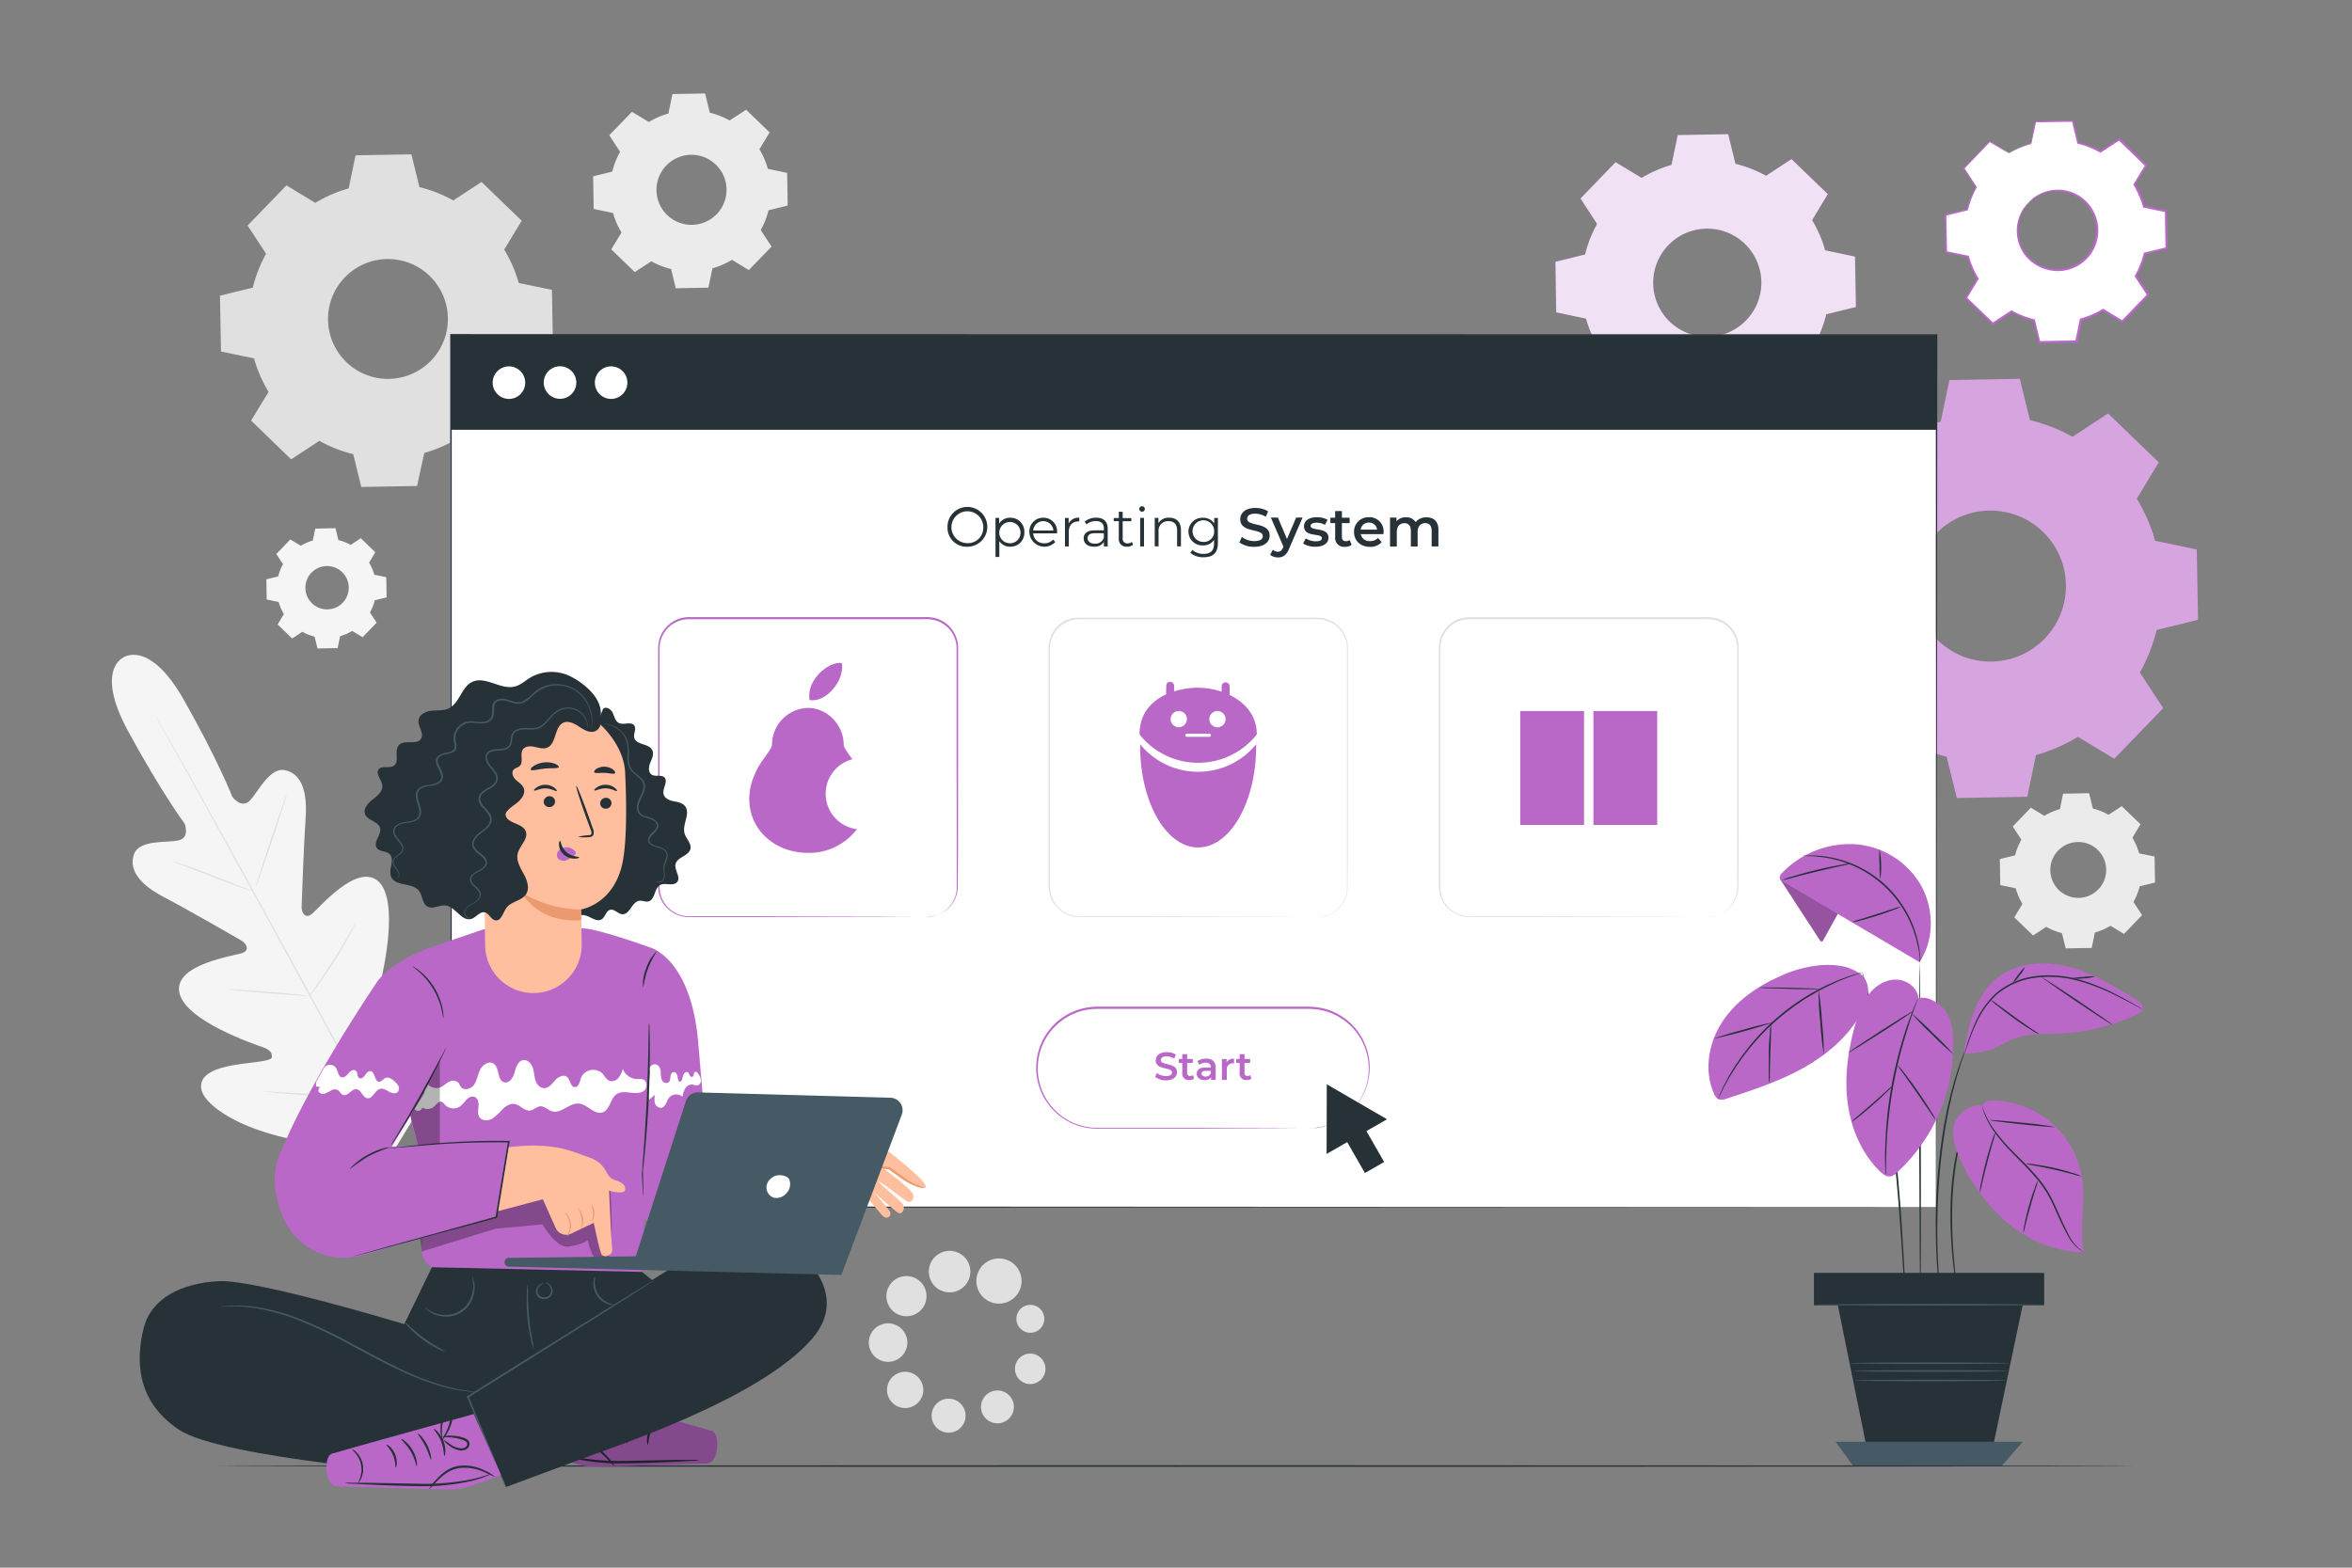 <svg xmlns="http://www.w3.org/2000/svg" viewBox="0 0 750 500"><rect x="0" y="0" width="750" height="500" fill="#808080" stroke="none"/><g id="freepik--background-complete--inject-121"><path d="M100.54,64.7a43.79,43.79,0,0,1,10.65-4.62l2.19-10.54,17.81-.31,2.56,10.45a43.35,43.35,0,0,1,10.8,4.25l9-5.9L166.36,70.4l-5.58,9.2a43.44,43.44,0,0,1,4.63,10.65L176,92.44l.31,17.8-10.45,2.57a43.89,43.89,0,0,1-4.25,10.8l5.89,9-12.36,12.81-9.2-5.58a43.6,43.6,0,0,1-10.65,4.63L133,155l-17.8.31-2.56-10.46a43,43,0,0,1-10.8-4.25l-9,5.9L80.07,134.14,85.64,125A44,44,0,0,1,81,114.3l-10.54-2.2-.31-17.8,10.45-2.56a44,44,0,0,1,4.25-10.81l-5.9-9L91.34,59.12l9.2,5.58ZM110,88.42A19.11,19.11,0,1,0,137,88,19.1,19.1,0,0,0,110,88.42Z" style="fill:#e0e0e0"></path><path d="M206.91,38.91a25.82,25.82,0,0,1,6.23-2.71L214.42,30l10.42-.19,1.5,6.12a25.66,25.66,0,0,1,6.32,2.49L237.92,35l7.5,7.23-3.26,5.38a25.47,25.47,0,0,1,2.7,6.24L251,55.14l.18,10.42-6.11,1.5a25.66,25.66,0,0,1-2.49,6.32l3.45,5.26-7.24,7.5-5.38-3.27a25.43,25.43,0,0,1-6.23,2.71l-1.28,6.17-10.42.18L214,85.81a25.63,25.63,0,0,1-6.32-2.48l-5.26,3.45-7.5-7.24,3.26-5.38a25.4,25.4,0,0,1-2.7-6.23l-6.17-1.29-.18-10.41,6.11-1.5a25.51,25.51,0,0,1,2.49-6.32l-3.45-5.27,7.24-7.49,5.38,3.26Zm5.55,13.88a11.17,11.17,0,1,0,15.81-.28A11.18,11.18,0,0,0,212.46,52.79Z" style="fill:#ebebeb"></path><path d="M95.9,174.07a15.8,15.8,0,0,1,3.85-1.68l.79-3.8,6.44-.12.92,3.78a15.76,15.76,0,0,1,3.91,1.54l3.25-2.13,4.63,4.47-2,3.32a15.6,15.6,0,0,1,1.67,3.85l3.81.79.11,6.43-3.77.93a15.69,15.69,0,0,1-1.54,3.9l2.13,3.25-4.47,4.63-3.32-2a16,16,0,0,1-3.85,1.67l-.79,3.81-6.43.11-.93-3.78a15.66,15.66,0,0,1-3.9-1.53l-3.25,2.13-4.63-4.47,2-3.33A15.92,15.92,0,0,1,88.85,192l-3.81-.8-.11-6.43,3.78-.93a15.81,15.81,0,0,1,1.53-3.9l-2.13-3.25,4.47-4.63,3.32,2Zm3.43,8.57a6.91,6.91,0,1,0,9.76-.17A6.9,6.9,0,0,0,99.33,182.64Z" style="fill:#f5f5f5"></path><path d="M651.87,260.21a20.25,20.25,0,0,1,5-2.16l1-4.91,8.3-.15,1.2,4.88a20.48,20.48,0,0,1,5,2l4.2-2.75,6,5.77-2.6,4.29a20.25,20.25,0,0,1,2.16,5l4.91,1,.15,8.3-4.88,1.2a20.64,20.64,0,0,1-2,5l2.75,4.19-5.77,6-4.29-2.6a20.21,20.21,0,0,1-5,2.15l-1,4.92-8.3.14-1.2-4.87a20.64,20.64,0,0,1-5-2l-4.19,2.75-6-5.77,2.6-4.29a20.21,20.21,0,0,1-2.15-5l-4.92-1-.14-8.3,4.87-1.2a20.48,20.48,0,0,1,2-5l-2.75-4.2,5.77-6,4.29,2.6Zm4.43,11.06a8.91,8.91,0,1,0,12.6-.22A8.91,8.91,0,0,0,656.3,271.27Z" style="fill:#ebebeb"></path><path d="M307.15,454.29a5.42,5.42,0,1,1-1.9-7.44A5.43,5.43,0,0,1,307.15,454.29Z" style="fill:#e0e0e0"></path><path d="M293.6,446.26a5.78,5.78,0,1,1-2-7.92A5.77,5.77,0,0,1,293.6,446.26Z" style="fill:#e0e0e0"></path><path d="M288.47,431.33a6.14,6.14,0,1,1-2.15-8.4A6.12,6.12,0,0,1,288.47,431.33Z" style="fill:#e0e0e0"></path><path d="M294.55,416.67a6.4,6.4,0,1,1-2.24-8.78A6.41,6.41,0,0,1,294.55,416.67Z" style="fill:#e0e0e0"></path><path d="M308.5,408.94a6.62,6.62,0,1,1-2.32-9.07A6.61,6.61,0,0,1,308.5,408.94Z" style="fill:#e0e0e0"></path><path d="M324.75,412.25a7.21,7.21,0,1,1-2.53-9.88A7.21,7.21,0,0,1,324.75,412.25Z" style="fill:#e0e0e0"></path><path d="M322.57,451.39a5.24,5.24,0,1,1-1.84-7.18A5.24,5.24,0,0,1,322.57,451.39Z" style="fill:#e0e0e0"></path><path d="M332.69,439.06A4.86,4.86,0,1,1,331,432.4,4.86,4.86,0,0,1,332.69,439.06Z" style="fill:#e0e0e0"></path><path d="M332.39,422.88a4.45,4.45,0,1,1-1.56-6.08A4.45,4.45,0,0,1,332.39,422.88Z" style="fill:#e0e0e0"></path><path d="M39.41,209.67s-9.29,3.77,1.43,23.51,18,29.45,18,29.45,1.93,4.6-2,5.42-12.53-.32-14.15,4.5c-1.68,5,2,9.6,9.46,13.51S75.58,299.16,77,300s2.86,2.95.3,3.93-21.87,3.51-20.12,12.6S81.38,333.12,83.81,334s3,1.88,2.88,3.21S80,338.77,74.5,339.71s-11.63,3-10.18,8.15,14.89,15.73,47,18l14.93.09L134,353.18c15-28.42,13.14-45.43,9.52-49.39s-8.61.2-12.3,4.33-7.36,9.59-8.58,9-1.75-1.61-1.2-4.13,6-25.55-.75-31.84-19.14,8.76-21.33,10.41-3.23-.7-3.18-2.33.69-20,1.28-28.39-1.32-14-6.46-15.17c-4.95-1.18-8.55,6.76-11.3,9.63s-5.64-1.21-5.64-1.21-4.37-11.36-15.45-30.9-19.37-13.45-19.37-13.45" style="fill:#f5f5f5"></path><path d="M127.06,369.48C119,355.1,105.05,329.3,93,307.2s-23-42.06-31-56.49c-4-7.19-7.25-13-9.5-17.07-1.12-2-2-3.56-2.58-4.64-.29-.52-.51-.92-.66-1.21s-.21-.42-.21-.42.09.13.25.39l.7,1.19,2.65,4.6c2.31,4,5.6,9.81,9.63,17C70.31,264.94,81.3,284.9,93.38,307s26,47.92,34,62.34" style="fill:#e0e0e0"></path><path d="M54.8,274.65a4.52,4.52,0,0,1,1.05.26c.67.2,1.62.51,2.8.9,2.35.8,5.57,2,9.09,3.34l9,3.53,2.74,1.05a5,5,0,0,1,1,.42,4.76,4.76,0,0,1-1-.25c-.67-.2-1.62-.51-2.8-.92-2.34-.81-5.54-2-9.06-3.4l-9-3.46-2.75-1A5.28,5.28,0,0,1,54.8,274.65Z" style="fill:#e0e0e0"></path><path d="M81.48,283.17c-.12,0,2-6.78,4.78-15.05s5.09-15,5.21-14.91-2,6.78-4.77,15.06S81.6,283.21,81.48,283.17Z" style="fill:#e0e0e0"></path><path d="M98.5,317.93a4.7,4.7,0,0,1,.58-.94c.45-.66,1-1.48,1.7-2.46,1.44-2.08,3.41-5,5.47-8.22s3.83-6.27,5.09-8.46c.59-1,1.09-1.9,1.5-2.6a5.09,5.09,0,0,1,.59-.93,5,5,0,0,1-.43,1c-.31.63-.78,1.55-1.37,2.66-1.19,2.24-2.92,5.29-5,8.55s-4.09,6.14-5.59,8.17c-.76,1-1.38,1.83-1.83,2.38A5.51,5.51,0,0,1,98.5,317.93Z" style="fill:#e0e0e0"></path><path d="M72.67,315.53a4.72,4.72,0,0,1,1,0l2.76.15c2.34.14,5.56.37,9.11.66s6.78.57,9.11.8l2.75.29a4.28,4.28,0,0,1,1,.17,4.72,4.72,0,0,1-1,0l-2.76-.15c-2.33-.14-5.56-.37-9.11-.66s-6.77-.57-9.1-.79l-2.76-.3A4.44,4.44,0,0,1,72.67,315.53Z" style="fill:#e0e0e0"></path><path d="M83.79,348.12a7.35,7.35,0,0,1,1.31,0l3.54.18c3,.17,7.12.43,11.68.75s8.69.64,11.68.89l3.53.33a6.36,6.36,0,0,1,1.29.18,7.2,7.2,0,0,1-1.3,0l-3.54-.18c-3-.17-7.13-.43-11.69-.75s-8.69-.64-11.67-.89l-3.54-.33A6.72,6.72,0,0,1,83.79,348.12Z" style="fill:#e0e0e0"></path><path d="M116.05,350.17a7.75,7.75,0,0,1,.71-1.21l2-3.2c1.72-2.7,4.09-6.44,6.59-10.65s4.67-8.07,6.22-10.88l1.84-3.33a9,9,0,0,1,.72-1.19,7.79,7.79,0,0,1-.56,1.28c-.39.81-1,2-1.71,3.39-1.47,2.86-3.6,6.75-6.11,11s-4.92,7.93-6.72,10.59c-.9,1.33-1.64,2.4-2.17,3.13A8.12,8.12,0,0,1,116.05,350.17Z" style="fill:#e0e0e0"></path></g><g id="freepik--Gears--inject-121"><path d="M687.72,200.92l13.18-3.23-.4-22.44-13.28-2.77a55,55,0,0,0-5.84-13.42l7-11.6-16.15-15.59-11.35,7.43A54.66,54.66,0,0,0,647.3,134l-3.23-13.18-22.44.39-2.77,13.29a54.56,54.56,0,0,0-13.42,5.83l-11.6-7L578.25,149.4l7.43,11.34a54.81,54.81,0,0,0-5.35,13.62l-13.18,3.23.39,22.45,13.28,2.76a55,55,0,0,0,5.84,13.42l-7,11.6,16.15,15.59L607.12,236a55.23,55.23,0,0,0,13.62,5.36L624,254.52l22.45-.4,2.76-13.28A55,55,0,0,0,662.6,235l11.6,7,15.59-16.15-7.43-11.35A55.08,55.08,0,0,0,687.72,200.92Zm-35.67,2.71a24.08,24.08,0,1,1-.59-34A24.08,24.08,0,0,1,652.05,203.63Z" style="fill:#BA68C8"></path><g style="opacity:0.4"><path d="M687.72,200.92l13.18-3.23-.4-22.44-13.28-2.77a55,55,0,0,0-5.84-13.42l7-11.6-16.15-15.59-11.35,7.43A54.66,54.66,0,0,0,647.3,134l-3.23-13.18-22.44.39-2.77,13.29a54.56,54.56,0,0,0-13.42,5.83l-11.6-7L578.25,149.4l7.43,11.34a54.81,54.81,0,0,0-5.35,13.62l-13.18,3.23.39,22.45,13.28,2.76a55,55,0,0,0,5.84,13.42l-7,11.6,16.15,15.59L607.12,236a55.23,55.23,0,0,0,13.62,5.36L624,254.52l22.45-.4,2.76-13.28A55,55,0,0,0,662.6,235l11.6,7,15.59-16.15-7.43-11.35A55.08,55.08,0,0,0,687.72,200.92Zm-35.67,2.71a24.08,24.08,0,1,1-.59-34A24.08,24.08,0,0,1,652.05,203.63Z" style="fill:#fff"></path></g><path d="M523.43,56.77A39.43,39.43,0,0,1,533,52.6l2-9.52,16.08-.28,2.31,9.44a39.7,39.7,0,0,1,9.76,3.83l8.12-5.32,11.57,11.17-5,8.3A39.33,39.33,0,0,1,582,79.84l9.52,2,.28,16.08-9.44,2.31a39.27,39.27,0,0,1-3.84,9.75l5.33,8.13-11.17,11.57-8.3-5a39.53,39.53,0,0,1-9.62,4.18l-2,9.51-16.08.29-2.31-9.44a39.27,39.27,0,0,1-9.75-3.84l-8.13,5.32-11.57-11.16,5-8.31a39.36,39.36,0,0,1-4.18-9.62l-9.51-2L496,83.5l9.44-2.32a39.42,39.42,0,0,1,3.84-9.75L504,63.3l11.17-11.56,8.31,5ZM532,78.19a17.25,17.25,0,1,0,24.39-.43A17.25,17.25,0,0,0,532,78.19Z" style="fill:#BA68C8"></path><g style="opacity:0.8"><path d="M523.43,56.77A39.43,39.43,0,0,1,533,52.6l2-9.52,16.08-.28,2.31,9.44a39.7,39.7,0,0,1,9.76,3.83l8.12-5.32,11.57,11.17-5,8.3A39.33,39.33,0,0,1,582,79.84l9.52,2,.28,16.08-9.44,2.31a39.27,39.27,0,0,1-3.84,9.75l5.33,8.13-11.17,11.57-8.3-5a39.53,39.53,0,0,1-9.62,4.18l-2,9.51-16.08.29-2.31-9.44a39.27,39.27,0,0,1-9.75-3.84l-8.13,5.32-11.57-11.16,5-8.31a39.36,39.36,0,0,1-4.18-9.62l-9.51-2L496,83.5l9.44-2.32a39.42,39.42,0,0,1,3.84-9.75L504,63.3l11.17-11.56,8.31,5ZM532,78.19a17.25,17.25,0,1,0,24.39-.43A17.25,17.25,0,0,0,532,78.19Z" style="fill:#fff"></path></g><path d="M640.59,48.86a28.74,28.74,0,0,1,7.07-3.08l1.46-7L661,38.57l1.71,7a29.14,29.14,0,0,1,7.18,2.82l6-3.92,8.51,8.22-3.7,6.12a29.25,29.25,0,0,1,3.07,7.07l7,1.46.21,11.84L684,80.83A29,29,0,0,1,681.14,88l3.92,6-8.22,8.51-6.12-3.7a29.09,29.09,0,0,1-7.07,3.07l-1.46,7-11.83.2-1.71-6.94a29.56,29.56,0,0,1-7.18-2.83l-6,3.92L627,95l3.7-6.11a29.15,29.15,0,0,1-3.07-7.08l-7-1.46-.21-11.83,7-1.71a29.29,29.29,0,0,1,2.82-7.18l-3.92-6,8.22-8.51,6.12,3.71Zm6.3,15.76a12.7,12.7,0,1,0,18-.31A12.7,12.7,0,0,0,646.89,64.62Z" style="fill:#fff"></path><path d="M646.89,64.62a9.81,9.81,0,0,1,2.37-2.07,12.81,12.81,0,0,1,13.91,0,13,13,0,0,1,4.55,5.13A12.93,12.93,0,0,1,669,75.19a12.94,12.94,0,0,1-10.72,11.1,13,13,0,0,1-7.51-1A13.1,13.1,0,0,1,645.43,81a12.83,12.83,0,0,1-2.19-5.56,12.63,12.63,0,0,1,1.66-8.34,9.71,9.71,0,0,1,2-2.44c.07.06-.76.83-1.74,2.58a12.6,12.6,0,0,0-1.4,8.13A12.43,12.43,0,0,0,651,84.72a11.88,11.88,0,0,0,3.42,1,11.51,11.51,0,0,0,3.7-.08,12.31,12.31,0,0,0,10.13-10.5,11.4,11.4,0,0,0,0-3.69A11.68,11.68,0,0,0,667.12,68a12.38,12.38,0,0,0-9.64-6.91,12.63,12.63,0,0,0-8.07,1.69C647.7,63.83,647,64.69,646.89,64.62Z" style="fill:#BA68C8"></path><path d="M640.59,48.86a2.44,2.44,0,0,1-.4-.21L639,48l-4.61-2.72.14,0-8.17,8.56,0-.23,3.94,6,.07.11-.06.11a28.94,28.94,0,0,0-2.78,7.13l0,.14-.14,0-6.94,1.72.2-.26q.11,5.6.23,11.84l-.23-.28,7,1.44.18,0,0,.18a29.08,29.08,0,0,0,3.05,7l.1.17-.1.16-3.69,6.12-.06-.4,8.53,8.21-.42,0,6-3.93.18-.11.18.1a28.7,28.7,0,0,0,7.1,2.78l.2,0,0,.21c.54,2.18,1.12,4.55,1.71,7l-.35-.27,11.83-.22-.34.29c.46-2.21.95-4.6,1.45-7l.05-.22.21-.06a28.59,28.59,0,0,0,7-3h0l.19-.12.18.12,6.12,3.7-.45.06,8.22-8.51,0,.45-3.92-6-.12-.18.11-.18a28.89,28.89,0,0,0,2.79-7.1l0-.2.21-.05,7-1.7-.26.34q-.11-6.06-.2-11.83l.27.32-7-1.47-.19,0-.05-.19a29.06,29.06,0,0,0-3-7l-.1-.16.1-.17,3.71-6.1,0,.37-8.5-8.24.35,0-6,3.9-.13.09-.14-.08a29.07,29.07,0,0,0-7.11-2.82l-.14,0,0-.14c-.62-2.52-1.17-4.8-1.69-7l.22.16-11.84.16.16-.13c-.6,2.79-1.09,5.09-1.5,7l0,.07h-.07A29.9,29.9,0,0,0,642.28,48l-1.27.66-.42.22a2.37,2.37,0,0,1,.39-.27c.27-.17.68-.42,1.25-.72a28.21,28.21,0,0,1,5.4-2.2l-.08.09c.38-1.92.85-4.21,1.41-7l0-.12h.13L661,38.35h.17l0,.17c.54,2.15,1.1,4.42,1.73,6.94l-.18-.17A29.33,29.33,0,0,1,670,48.11h-.27l6-3.93.18-.12.16.15,8.53,8.21.18.16-.13.21-3.7,6.12v-.33A29.46,29.46,0,0,1,684,65.75l-.24-.23,7,1.44L691,67v.27q.11,5.76.22,11.83v.28l-.26.06-7,1.71.26-.26a29.33,29.33,0,0,1-2.86,7.27v-.37q1.93,3,3.92,6l.16.24-.2.21-8.22,8.52-.2.21-.25-.15-6.11-3.71h.37a29.29,29.29,0,0,1-7.16,3.11L664,102l-1.46,7,0,.28h-.29l-11.84.2h-.28l-.07-.28c-.59-2.4-1.17-4.77-1.7-7l.26.26a29.33,29.33,0,0,1-7.26-2.87h.35l-6,3.91-.23.15-.19-.18-8.51-8.24-.18-.18.13-.22,3.72-6.11v.33a29.2,29.2,0,0,1-3.1-7.16l.23.21-7-1.47-.23,0v-.22q-.09-6.24-.18-11.84v-.21l.2,0,6.95-1.69-.18.18A29.65,29.65,0,0,1,630,59.54v.22l-3.89-6-.08-.13.1-.1,8.27-8.47.06-.07.08,0,4.51,2.8,1.15.74Z" style="fill:#BA68C8"></path></g><g id="freepik--Window--inject-121"><rect x="143.5" y="106.76" width="473.77" height="278.19" style="fill:#fff"></rect><rect x="143.75" y="106.83" width="473.77" height="30.24" style="fill:#263238"></rect><path d="M302.13,168.23a6.35,6.35,0,1,1,6.36,6.15A6.09,6.09,0,0,1,302.13,168.23Zm11.42,0a5.08,5.08,0,1,0-5.06,5A4.9,4.9,0,0,0,313.55,168.23Z" style="fill:#263238"></path><path d="M326.64,169.73a4.39,4.39,0,0,1-4.52,4.63,4,4,0,0,1-3.46-1.79v5.06h-1.22V165.19h1.17V167a4,4,0,0,1,3.51-1.87A4.39,4.39,0,0,1,326.64,169.73Zm-1.22,0a3.39,3.39,0,1,0-3.39,3.54A3.35,3.35,0,0,0,325.42,169.73Z" style="fill:#263238"></path><path d="M337.06,170.11h-7.6a3.37,3.37,0,0,0,3.58,3.16,3.57,3.57,0,0,0,2.78-1.19l.69.8a4.8,4.8,0,0,1-8.27-3.15,4.37,4.37,0,0,1,4.43-4.61,4.33,4.33,0,0,1,4.41,4.61C337.08,169.84,337.06,170,337.06,170.11Zm-7.6-.91h6.44a3.23,3.23,0,0,0-6.44,0Z" style="fill:#263238"></path><path d="M344.16,165.12v1.19h-.29c-1.9,0-3.06,1.21-3.06,3.35v4.63h-1.22v-9.09h1.17V167A3.43,3.43,0,0,1,344.16,165.12Z" style="fill:#263238"></path><path d="M353.22,168.65v5.63H352v-1.42a3.4,3.4,0,0,1-3.12,1.5c-2.06,0-3.32-1.07-3.32-2.64,0-1.4.9-2.57,3.51-2.57H352v-.56c0-1.55-.88-2.4-2.57-2.4a4.69,4.69,0,0,0-3,1.07l-.55-.91a5.76,5.76,0,0,1,3.7-1.23C351.89,165.12,353.22,166.3,353.22,168.65Zm-1.23,2.9v-1.49h-2.85c-1.76,0-2.33.69-2.33,1.63s.84,1.71,2.3,1.71A2.9,2.9,0,0,0,352,171.55Z" style="fill:#263238"></path><path d="M361.34,173.72a2.89,2.89,0,0,1-1.92.64,2.4,2.4,0,0,1-2.66-2.64v-5.49h-1.62v-1h1.62v-2H358v2h2.76v1H358v5.42a1.46,1.46,0,0,0,1.57,1.66,2.05,2.05,0,0,0,1.35-.47Z" style="fill:#263238"></path><path d="M363.29,162.32a.89.89,0,0,1,.9-.86.87.87,0,1,1,0,1.74A.89.89,0,0,1,363.29,162.32Zm.28,2.87h1.23v9.09h-1.23Z" style="fill:#263238"></path><path d="M376.58,169v5.27h-1.23v-5.15c0-1.92-1-2.9-2.73-2.9a3,3,0,0,0-3.18,3.28v4.77h-1.22v-9.09h1.17v1.68a3.82,3.82,0,0,1,3.46-1.75C375.06,165.12,376.58,166.4,376.58,169Z" style="fill:#263238"></path><path d="M388.36,165.19v8c0,3.13-1.54,4.54-4.54,4.54a6.35,6.35,0,0,1-4.24-1.4l.63-.93a5.37,5.37,0,0,0,3.57,1.25c2.3,0,3.35-1.06,3.35-3.3v-1.16a4.07,4.07,0,0,1-3.54,1.76,4.41,4.41,0,1,1,0-8.81,4.08,4.08,0,0,1,3.59,1.82v-1.75Zm-1.19,4.32a3.45,3.45,0,1,0-3.46,3.33A3.25,3.25,0,0,0,387.17,169.51Z" style="fill:#263238"></path><path d="M395.22,173l.78-1.75a6.68,6.68,0,0,0,4,1.33c1.88,0,2.68-.67,2.68-1.57,0-2.61-7.19-.9-7.19-5.39,0-2,1.55-3.61,4.87-3.61a7.69,7.69,0,0,1,4,1.07l-.71,1.75a6.72,6.72,0,0,0-3.34-1c-1.86,0-2.62.72-2.62,1.64,0,2.57,7.17.9,7.17,5.34,0,1.93-1.57,3.59-4.89,3.59A7.82,7.82,0,0,1,395.22,173Z" style="fill:#263238"></path><path d="M415.36,165.05l-4.31,10c-.85,2.09-2,2.73-3.56,2.73a3.79,3.79,0,0,1-2.47-.85l.86-1.59a2.33,2.33,0,0,0,1.59.64c.76,0,1.21-.36,1.62-1.28l.16-.36-4-9.26h2.24l2.9,6.83,2.92-6.83Z" style="fill:#263238"></path><path d="M415.54,173.36l.83-1.64a6.14,6.14,0,0,0,3.21.92c1.37,0,1.94-.38,1.94-1,0-1.77-5.7-.11-5.7-3.79,0-1.74,1.57-2.88,4.06-2.88a7.35,7.35,0,0,1,3.45.79l-.83,1.64a5.12,5.12,0,0,0-2.64-.69c-1.31,0-1.94.44-1.94,1,0,1.87,5.7.21,5.7,3.82,0,1.72-1.59,2.85-4.18,2.85A7.31,7.31,0,0,1,415.54,173.36Z" style="fill:#263238"></path><path d="M431,173.78a3.44,3.44,0,0,1-2.08.62,2.83,2.83,0,0,1-3.17-3.11v-4.44h-1.52v-1.73h1.52V163h2.15v2.11h2.47v1.73h-2.47v4.39c0,.89.45,1.38,1.28,1.38a1.94,1.94,0,0,0,1.21-.38Z" style="fill:#263238"></path><path d="M441.14,170.36h-7.23a2.79,2.79,0,0,0,3,2.21,3.3,3.3,0,0,0,2.51-1l1.16,1.33a4.68,4.68,0,0,1-3.72,1.51c-3.09,0-5.09-2-5.09-4.74a4.58,4.58,0,0,1,4.76-4.71,4.5,4.5,0,0,1,4.67,4.77C441.18,169.89,441.16,170.15,441.14,170.36Zm-7.25-1.44h5.23a2.5,2.5,0,0,0-2.61-2.24A2.54,2.54,0,0,0,433.89,168.92Z" style="fill:#263238"></path><path d="M458.68,169v5.29h-2.16v-5c0-1.64-.76-2.44-2.07-2.44s-2.4.93-2.4,2.77v4.68h-2.16v-5c0-1.64-.76-2.44-2.08-2.44s-2.4.93-2.4,2.77v4.68h-2.16v-9.23h2.06v1.18a3.81,3.81,0,0,1,3-1.28,3.45,3.45,0,0,1,3.11,1.54A4.31,4.31,0,0,1,454.9,165C457.12,165,458.68,166.21,458.68,169Z" style="fill:#263238"></path><path d="M417.38,360l.65-.06a14.85,14.85,0,0,0,1.93-.18,18.33,18.33,0,0,0,7-2.43,19.07,19.07,0,0,0-5.61-35.15,24,24,0,0,0-5.12-.41H399.66l-49.77,0a19,19,0,0,0-18.47,14.64,20,20,0,0,0-.43,6.06,20.22,20.22,0,0,0,1.47,5.78,19.09,19.09,0,0,0,7.48,8.64,21,21,0,0,0,2.48,1.31,20.91,20.91,0,0,0,5.32,1.4c.91.08,1.8.13,2.71.13l10.55,0,18.92,0,27.41.08,7.45.05,1.94,0c.43,0,.66,0,.66,0l-.66,0-1.94,0-7.45.05-27.41.09-18.92,0H350.45c-.9,0-1.84-.05-2.76-.13a20.31,20.31,0,0,1-2.76-.52,21.77,21.77,0,0,1-2.69-.9,20.84,20.84,0,0,1-2.56-1.35,19.57,19.57,0,0,1-7.68-8.84,20.61,20.61,0,0,1-1.51-5.93,20.17,20.17,0,0,1,.44-6.23,19.51,19.51,0,0,1,6.7-10.7,19.75,19.75,0,0,1,12.26-4.34l49.77,0h16.53a25.7,25.7,0,0,1,5.21.43,19.39,19.39,0,0,1,13.53,27.17,19.2,19.2,0,0,1-7.91,8.59,18.06,18.06,0,0,1-7,2.35A15.2,15.2,0,0,1,418,360Z" style="fill:#BA68C8"></path><path d="M368.35,343.47l.56-1.26a4.86,4.86,0,0,0,2.89,1c1.36,0,1.93-.48,1.93-1.13,0-1.89-5.19-.65-5.19-3.9,0-1.41,1.12-2.61,3.52-2.61a5.54,5.54,0,0,1,2.91.78l-.52,1.26a4.84,4.84,0,0,0-2.41-.69c-1.34,0-1.89.53-1.89,1.19,0,1.86,5.18.65,5.18,3.86,0,1.39-1.14,2.59-3.53,2.59A5.58,5.58,0,0,1,368.35,343.47Z" style="fill:#BA68C8"></path><path d="M380.79,344a2.43,2.43,0,0,1-1.5.45,2,2,0,0,1-2.29-2.24V339h-1.1v-1.25H377v-1.52h1.56v1.52h1.78V339h-1.78v3.17c0,.65.32,1,.92,1a1.4,1.4,0,0,0,.88-.28Z" style="fill:#BA68C8"></path><path d="M387.66,340.49v3.91h-1.48v-.81a2.36,2.36,0,0,1-2.09.89c-1.53,0-2.49-.83-2.49-2s.75-2,2.77-2h1.73v-.1c0-.91-.55-1.45-1.66-1.45a3.28,3.28,0,0,0-2,.67l-.61-1.14a4.68,4.68,0,0,1,2.82-.82C386.54,337.66,387.66,338.57,387.66,340.49Zm-1.56,1.82v-.77h-1.62c-1.06,0-1.34.4-1.34.89s.47.92,1.27.92A1.71,1.71,0,0,0,386.1,342.31Z" style="fill:#BA68C8"></path><path d="M393.51,337.66v1.48a2.63,2.63,0,0,0-.36,0,1.82,1.82,0,0,0-1.94,2.06v3.24h-1.56v-6.67h1.49v1A2.61,2.61,0,0,1,393.51,337.66Z" style="fill:#BA68C8"></path><path d="M399.08,344a2.42,2.42,0,0,1-1.49.45,2,2,0,0,1-2.3-2.24V339h-1.1v-1.25h1.1v-1.52h1.56v1.52h1.79V339h-1.79v3.17c0,.65.33,1,.92,1a1.4,1.4,0,0,0,.88-.28Z" style="fill:#BA68C8"></path><path d="M268.45,211.48c1,5.5-5.11,12.78-10.29,11.78C257,216.88,264.32,210.79,268.45,211.48Z" style="fill:#BA68C8"></path><path d="M295.65,292.46a10.47,10.47,0,0,0,3.59-.76,9.55,9.55,0,0,0,5.84-8.11c0-9.23,0-22.57-.05-39,0-8.25,0-17.27,0-27,0-2.42,0-4.88,0-7.39,0-1.25,0-2.52,0-3.77a9.34,9.34,0,0,0-6.52-8.51,11.5,11.5,0,0,0-3.9-.42h-4.06l-70.91,0a9.31,9.31,0,0,0-7.74,4.12,9.52,9.52,0,0,0-1.52,4.2c-.11,1.49,0,3.07-.06,4.59v18.09c0,11.86,0,23.3,0,34.2,0,5.45,0,10.77,0,15.93v3.85a10.05,10.05,0,0,0,.58,3.63,9.41,9.41,0,0,0,4.74,5.21,9.2,9.2,0,0,0,3.39.88c1.16.07,2.36,0,3.52,0h19.82l39,.09,10.62.05,2.76,0,.94,0-.94,0-2.76,0-10.62.05-39,.08-12.93,0h-6.89c-1.17,0-2.33,0-3.55,0a9.77,9.77,0,0,1-8.52-6.36,10.39,10.39,0,0,1-.61-3.79c0-1.28,0-2.56,0-3.85,0-5.16,0-10.48,0-15.93,0-10.9,0-22.34,0-34.2q0-8.89,0-18.09v-2.31c0-.76,0-1.53.06-2.33a9.83,9.83,0,0,1,9.78-8.79l70.91,0h4.06a12,12,0,0,1,4,.45,9.9,9.9,0,0,1,5.89,5.15,9.67,9.67,0,0,1,.94,3.79c0,1.29,0,2.54,0,3.79q0,3.76,0,7.39c0,9.7,0,18.72,0,27,0,16.49,0,29.82-.12,39.05a9.65,9.65,0,0,1-6,8.2,9.71,9.71,0,0,1-2.69.64Z" style="fill:#BA68C8"></path><path d="M263.29,253.15a11.39,11.39,0,0,1,8.5-11c-1.4-2-2.76-3.72-2.76-4.69,0-6.12-5.11-11.68-11.42-11.68a11.78,11.78,0,0,0-11.43,11.68c0,1.68-4.05,5.62-5.36,9.22h0a18.86,18.86,0,0,0-1.89,8.16c0,10,8.36,17.17,18.68,17.17a19,19,0,0,0,15.63-7.56A11.39,11.39,0,0,1,263.29,253.15Z" style="fill:#BA68C8"></path><path d="M420.09,292.46a10.43,10.43,0,0,0,3.59-.76,9.32,9.32,0,0,0,3.57-2.6,9.44,9.44,0,0,0,2.27-5.51c0-9.23,0-22.57,0-39,0-8.25,0-17.27,0-27q0-3.63,0-7.39c0-1.25,0-2.52,0-3.77a9.2,9.2,0,0,0-.9-3.62,9.44,9.44,0,0,0-5.62-4.89,11.44,11.44,0,0,0-3.89-.42h-4.06l-70.92,0a9.32,9.32,0,0,0-9.26,8.32c-.11,1.49,0,3.07-.05,4.59q0,9.18,0,18.09c0,11.86,0,23.3,0,34.2,0,5.45,0,10.77,0,15.93,0,1.29,0,2.57,0,3.85a9.85,9.85,0,0,0,.59,3.63,9.38,9.38,0,0,0,4.74,5.21,9.1,9.1,0,0,0,3.38.88c1.16.07,2.36,0,3.53,0h19.82l39,.09,10.62.05,2.76,0,.94,0-.94,0-2.76,0-10.62.05-39,.08-12.94,0h-6.88c-1.18,0-2.34,0-3.56,0a9.75,9.75,0,0,1-8.51-6.36,10.4,10.4,0,0,1-.62-3.79v-3.85c0-5.16,0-10.48,0-15.93,0-10.9,0-22.34,0-34.2v-20.4c0-.76,0-1.53.05-2.33a9.81,9.81,0,0,1,5.14-7.63A10.12,10.12,0,0,1,344,197l70.92,0H419a12,12,0,0,1,4,.45,9.78,9.78,0,0,1,6.83,8.94c0,1.29,0,2.54,0,3.79q0,3.76,0,7.39c0,9.7,0,18.72,0,27,0,16.49,0,29.82-.12,39.05a9.56,9.56,0,0,1-8.69,8.84Z" style="fill:#e0e0e0"></path><path d="M382.05,243.29a23.83,23.83,0,0,0,18.72-9.06c0-6.18-3.91-10.26-8.66-12.57h0c0-.9,0-1.8,0-2.7a1.28,1.28,0,1,0-2.56-.09c0,.58,0,1.17,0,1.76a23.7,23.7,0,0,0-7.49-1.29,26.33,26.33,0,0,0-7.67,1.16c0-.55,0-1.09,0-1.63a1.23,1.23,0,0,0-1.3-1.37c-.7,0-1.15.33-1.18,1.18s-.06,1.87-.07,2.8c-4.67,2.14-8.47,6.1-8.47,12.76A23.81,23.81,0,0,0,382.05,243.29Zm6.17-16.51a2.59,2.59,0,1,1-2.59,2.59A2.6,2.6,0,0,1,388.22,226.78ZM385.63,234a.5.5,0,0,1,0,1h-7.16a.5.5,0,0,1,0-1Zm-9.75-7.24a2.59,2.59,0,1,1-2.59,2.59A2.59,2.59,0,0,1,375.88,226.78Z" style="fill:#BA68C8"></path><path d="M382.05,246.15a23.81,23.81,0,0,1-18.49-8.78c0,.19,0,.38,0,.58,0,17.86,8.28,32.34,18.5,32.34s18.5-14.48,18.5-32.34c0-.2,0-.39,0-.58A23.79,23.79,0,0,1,382.05,246.15Z" style="fill:#BA68C8"></path><path d="M544.53,292.46a10.39,10.39,0,0,0,3.59-.76,9.51,9.51,0,0,0,5.84-8.11c0-9.23,0-22.57,0-39,0-8.25,0-17.27,0-27v-7.39c0-1.25,0-2.52,0-3.77a9.3,9.3,0,0,0-6.52-8.51,11.41,11.41,0,0,0-3.89-.42h-4.06l-70.91,0a9.32,9.32,0,0,0-9.27,8.32c-.1,1.49,0,3.07-.05,4.59v18.09c0,11.86,0,23.3,0,34.2,0,5.45,0,10.77,0,15.93v3.85a9.84,9.84,0,0,0,.58,3.63,9.41,9.41,0,0,0,4.74,5.21,9.15,9.15,0,0,0,3.38.88c1.17.07,2.37,0,3.53,0h19.82l39.05.09,10.61.05,2.76,0c.63,0,.94,0,.94,0s-.31,0-.94,0l-2.76,0-10.61.05-39.05.08-12.94,0h-6.88c-1.18,0-2.34,0-3.55,0a9.75,9.75,0,0,1-8.52-6.36,10.62,10.62,0,0,1-.62-3.79v-3.85c0-5.16,0-10.48,0-15.93,0-10.9,0-22.34,0-34.2q0-8.89,0-18.09v-2.31c0-.76,0-1.53.06-2.33a9.83,9.83,0,0,1,5.13-7.63,10.16,10.16,0,0,1,4.65-1.16l70.91,0h4.06a12,12,0,0,1,4,.45,9.83,9.83,0,0,1,6.83,8.94c0,1.29,0,2.54,0,3.79v7.39c0,9.7,0,18.72,0,27,0,16.49,0,29.82-.11,39.05a9.58,9.58,0,0,1-8.69,8.84Z" style="fill:#e0e0e0"></path><rect x="508.11" y="226.78" width="20.34" height="36.33" style="fill:#BA68C8"></rect><rect x="484.77" y="226.78" width="20.34" height="36.33" style="fill:#BA68C8"></rect><polygon points="442.29 356.98 432.68 351.4 423.08 345.83 423.05 356.93 423.02 368.04 429.59 364.27 435.24 374.12 441.38 370.6 435.72 360.75 442.29 356.98" style="fill:#263238"></polygon><circle cx="162.29" cy="122.04" r="5.19" style="fill:#fff"></circle><path d="M183.77,122a5.19,5.19,0,1,1-5.19-5.18A5.19,5.19,0,0,1,183.77,122Z" style="fill:#fff"></path><circle cx="194.87" cy="122.04" r="5.19" style="fill:#fff"></circle><path d="M617.51,385c0-1.63-.07-107.55-.2-278.19l.2.2-473.73.06h0l.26-.26c0,98.5,0,192.56,0,278.19l-.24-.24,473.76.24-473.76.24h-.25V385c0-85.63,0-179.69,0-278.19v-.26h.29l473.73.06h.2v.2C617.59,277.47,617.51,383.39,617.51,385Z" style="fill:#263238"></path></g><g id="freepik--Plant--inject-121"><rect x="578.55" y="406.12" width="73.14" height="10.05" style="fill:#263238"></rect><path d="M651.82,416.29H578.43V406h73.39ZM578.68,416h72.89v-9.8H578.68Z" style="fill:#263238"></path><polygon points="585.34 412.82 595.86 464.76 634.82 464.76 645 416.17 585.34 412.82" style="fill:#263238"></polygon><polygon points="585.34 459.85 590.95 467.57 638.3 467.57 645 459.85 585.34 459.85" style="fill:#455a64"></polygon><path d="M612.38,414.34c-.15,0-.33-24.06-.41-53.74s0-53.74.11-53.74.32,24.05.41,53.74S612.52,414.34,612.38,414.34Z" style="fill:#263238"></path><path d="M628.67,354.12a2.13,2.13,0,0,1-.2.56c-.17.41-.38.93-.65,1.56l-.48,1.12-.48,1.37-.57,1.57c-.19.55-.35,1.16-.54,1.78a72.41,72.41,0,0,0-2,9,112,112,0,0,0-1.14,11.2,152.23,152.23,0,0,0,.58,20.45c.24,2.61.47,4.72.65,6.18q.11,1,.18,1.68a2.19,2.19,0,0,1,0,.59,2.26,2.26,0,0,1-.13-.57c-.07-.44-.17-1-.28-1.67-.24-1.45-.53-3.56-.81-6.17a135.15,135.15,0,0,1-.74-20.52A104.33,104.33,0,0,1,623.23,371a67.64,67.64,0,0,1,2.17-9c.2-.62.37-1.23.58-1.78s.42-1.07.61-1.56.36-.94.52-1.36.37-.78.53-1.11l.74-1.52A3,3,0,0,1,628.67,354.12Z" style="fill:#263238"></path><path d="M626.8,334.66a4.23,4.23,0,0,1-.23.8l-.76,2.23c-.17.49-.36,1-.56,1.62l-.59,1.94c-.43,1.39-.92,3-1.37,4.75-.23.89-.47,1.82-.73,2.79s-.45,2-.68,3c-.52,2.09-.88,4.37-1.36,6.74-.8,4.78-1.51,10.07-2,15.64s-.66,10.91-.74,15.75.05,9.22.25,12.88c.07,1.84.18,3.49.28,5s.17,2.7.27,3.73.13,1.77.17,2.35a4.34,4.34,0,0,1,0,.83,5,5,0,0,1-.13-.82c-.07-.58-.16-1.36-.28-2.35s-.24-2.27-.35-3.72-.27-3.11-.36-4.95c-.24-3.66-.34-8-.36-12.9s.24-10.2.7-15.79,1.22-10.89,2-15.68c.49-2.38.87-4.66,1.4-6.76l.72-3c.27-1,.52-1.9.77-2.78.46-1.78,1-3.36,1.44-4.75.23-.69.44-1.34.63-1.93s.42-1.12.61-1.6c.35-.93.64-1.66.85-2.21A5.18,5.18,0,0,1,626.8,334.66Z" style="fill:#263238"></path><path d="M607.75,418.6a1.33,1.33,0,0,1,0-.28c0-.22,0-.49-.07-.83,0-.77-.12-1.84-.21-3.19-.18-2.81-.43-6.8-.74-11.72-.63-9.89-1.55-23.56-3.22-38.6-.85-7.51-1.83-14.65-2.86-21.12-.54-3.23-1-6.31-1.6-9.17s-1.07-5.52-1.58-7.95-1-4.6-1.45-6.53-.83-3.56-1.17-4.91-.58-2.35-.76-3.1c-.08-.33-.14-.6-.19-.81a.85.85,0,0,1,0-.28,1.1,1.1,0,0,1,.09.27c.07.21.14.47.24.8.21.74.49,1.77.85,3.07s.82,3,1.27,4.9,1,4.09,1.52,6.52,1.11,5.07,1.65,7.94,1.09,5.94,1.65,9.17c1,6.48,2,13.62,2.9,21.15,1.67,15,2.53,28.73,3.07,38.63.27,4.95.46,9,.57,11.73,0,1.36.09,2.42.12,3.19,0,.34,0,.62,0,.83A1.29,1.29,0,0,1,607.75,418.6Z" style="fill:#263238"></path><path d="M611.78,318.43c-.32-3.41-3.76-6-7.18-6s-6.62,2-8.71,4.73a27.13,27.13,0,0,0-4.2,9.3c-2.3,8-3.56,16.47-2.58,24.77s4.36,16.46,10.31,22.33c1,.95,2.22,1.9,3.55,1.62a4.28,4.28,0,0,0,1.87-1.16,55.41,55.41,0,0,0,18-42.14c-.09-3.16-.51-6.44-2.25-9.07s-5.82-5.42-8.8-4.36" style="fill:#BA68C8"></path><path d="M586.22,291.12q-2.41,4.36-4.82,8.73c-.12.21-.27.44-.5.45s-.44-.21-.58-.43l-12.75-19.56,2.94-1.67Z" style="fill:#BA68C8"></path><g style="opacity:0.2"><path d="M586.22,291.12q-2.41,4.36-4.82,8.73c-.12.21-.27.44-.5.45s-.44-.21-.58-.43l-12.75-19.56,2.94-1.67Z"></path></g><path d="M612.08,306.86,568.59,281.2a2.09,2.09,0,0,1-1.06-1.07,2,2,0,0,1,.77-1.74,30,30,0,0,1,23.24-9.13,26.52,26.52,0,0,1,21,13.06c4.2,7.5,4.34,17.42-.47,24.54" style="fill:#BA68C8"></path><path d="M574.86,273a2,2,0,0,1,.57-.08c.37,0,.93-.08,1.64-.07a31.38,31.38,0,0,1,6,.48,34.84,34.84,0,0,1,8.6,2.61,35.21,35.21,0,0,1,19.55,22.85,33,33,0,0,1,1.08,6,9.54,9.54,0,0,1,.06,1.27,2.14,2.14,0,0,1-.33,1,7.6,7.6,0,0,0,.07-2.2,38.37,38.37,0,0,0-1.23-5.88A35.55,35.55,0,0,0,583,273.7a37.66,37.66,0,0,0-6-.64C575.65,273,574.86,273.05,574.86,273Z" style="fill:#263238"></path><path d="M606.19,289.15a11.19,11.19,0,0,1-2.2,1c-1.38.54-3.32,1.24-5.49,1.93s-4.15,1.23-5.59,1.59a10.61,10.61,0,0,1-2.37.45,11.3,11.3,0,0,1,2.27-.81l5.54-1.73,5.52-1.78A11.11,11.11,0,0,1,606.19,289.15Z" style="fill:#263238"></path><path d="M599.34,270.75a30.11,30.11,0,0,1,.25,9.72,30.11,30.11,0,0,1-.25-4.85A31.34,31.34,0,0,1,599.34,270.75Z" style="fill:#263238"></path><path d="M568.21,280.71a19.21,19.21,0,0,1,3.16-1.11c2-.61,4.73-1.38,7.79-2.12s5.87-1.31,7.91-1.66a19.08,19.08,0,0,1,3.32-.45,24.12,24.12,0,0,1-3.25.81c-2,.45-4.79,1.07-7.85,1.81s-5.82,1.45-7.82,2A23.53,23.53,0,0,1,568.21,280.71Z" style="fill:#263238"></path><path d="M593.73,311c-3.74-2.84-7.69-3.4-12.38-3.21a37.82,37.82,0,0,0-13.56,3.5c-7.33,3.21-14.22,7.94-18.6,14.64s-5.91,15.57-2.63,22.87a3.28,3.28,0,0,0,1.49,1.81,3.54,3.54,0,0,0,2.45-.19c8.34-2.72,16.74-5.47,24.41-9.73s14.65-10.18,18.76-17.93a15.51,15.51,0,0,0,2-6,7.38,7.38,0,0,0-1.92-5.81" style="fill:#BA68C8"></path><path d="M593.81,310.15a3.25,3.25,0,0,1-.6.24l-1.75.6-1.27.43c-.45.16-.94.37-1.47.57-1.06.43-2.28.85-3.57,1.48l-2,.93c-.71.33-1.42.73-2.17,1.11-1.51.75-3,1.7-4.67,2.66a73.75,73.75,0,0,0-18.39,16.18c-1.17,1.5-2.3,2.89-3.23,4.3-.47.69-1,1.34-1.38,2l-1.18,1.9c-.79,1.2-1.37,2.37-1.93,3.36l-.76,1.39-.57,1.2-.82,1.66a4.46,4.46,0,0,1-.32.56,2.94,2.94,0,0,1,.22-.6l.73-1.7.54-1.23c.21-.44.47-.91.73-1.42.53-1,1.09-2.19,1.86-3.4l1.16-1.94c.41-.67.89-1.33,1.36-2,.92-1.42,2.05-2.84,3.21-4.35A71.82,71.82,0,0,1,576,317.76c1.65-1,3.2-1.9,4.73-2.63.75-.38,1.47-.77,2.19-1.09l2.07-.91c1.3-.6,2.54-1,3.61-1.41.54-.19,1-.39,1.5-.54l1.29-.38,1.78-.51A2.65,2.65,0,0,1,593.81,310.15Z" style="fill:#263238"></path><path d="M565.7,326a195.11,195.11,0,0,1-19.45,5.36,95.05,95.05,0,0,1,9.65-2.93A97.38,97.38,0,0,1,565.7,326Z" style="fill:#263238"></path><path d="M564.21,345.44a13.92,13.92,0,0,1-.2-2.74c0-1.7,0-4.05,0-6.64s.22-4.93.37-6.63a13.74,13.74,0,0,1,.35-2.73,13.68,13.68,0,0,1,0,2.75c0,1.86-.13,4.12-.21,6.62s-.12,4.77-.17,6.63A13.74,13.74,0,0,1,564.21,345.44Z" style="fill:#263238"></path><path d="M581.59,336.37A93.63,93.63,0,0,1,580.45,326a92.81,92.81,0,0,1-.56-10.37A93.63,93.63,0,0,1,581,326,92.81,92.81,0,0,1,581.59,336.37Z" style="fill:#263238"></path><path d="M560.9,315a22,22,0,0,1,2.85-.06c1.77,0,4.2.05,6.88.11s5.11.13,6.87.21a22.07,22.07,0,0,1,2.85.19,28.11,28.11,0,0,1-2.86.06c-1.76,0-4.19,0-6.88-.11s-5.11-.14-6.87-.21A21.78,21.78,0,0,1,560.9,315Z" style="fill:#263238"></path><path d="M601.28,374.68a4.5,4.5,0,0,1-.06-.58c0-.44,0-1-.07-1.67-.07-1.46-.08-3.56,0-6.16s.23-5.7.54-9.12.83-7.18,1.53-11.09,1.58-7.6,2.47-10.93,1.84-6.29,2.72-8.74,1.62-4.43,2.19-5.77c.27-.63.49-1.14.66-1.55a2.1,2.1,0,0,1,.27-.52,3,3,0,0,1-.17.56c-.15.41-.34.93-.57,1.58-.51,1.36-1.22,3.34-2,5.81s-1.72,5.43-2.6,8.75-1.71,7-2.43,10.9-1.2,7.63-1.56,11-.56,6.5-.65,9.09-.14,4.69-.14,6.14c0,.68,0,1.24,0,1.68A2,2,0,0,1,601.28,374.68Z" style="fill:#263238"></path><path d="M603.58,346.21a11.84,11.84,0,0,1-1.74,1.9c-1.12,1.12-2.72,2.63-4.54,4.23s-3.53,3-4.79,4a11.76,11.76,0,0,1-2.11,1.47,12.91,12.91,0,0,1,1.88-1.75L597,352l4.63-4.11A13.55,13.55,0,0,1,603.58,346.21Z" style="fill:#263238"></path><path d="M617.34,357.3a20.62,20.62,0,0,1-1.84-2.56l-4.3-6.27-4.39-6.21a21.26,21.26,0,0,1-1.76-2.63,17.35,17.35,0,0,1,2.06,2.41c1.2,1.53,2.82,3.69,4.52,6.13s3.16,4.7,4.17,6.37A17.1,17.1,0,0,1,617.34,357.3Z" style="fill:#263238"></path><path d="M610.13,322.43c.08.12-4.49,3.2-10.21,6.87s-10.41,6.56-10.49,6.44,4.49-3.2,10.21-6.88S610.05,322.31,610.13,322.43Z" style="fill:#263238"></path><path d="M623,336.34a84.31,84.31,0,0,1-6.92-6.39,85.35,85.35,0,0,1-6.55-6.76,85,85,0,0,1,6.91,6.39A86.7,86.7,0,0,1,623,336.34Z" style="fill:#263238"></path><path d="M626.27,336.06l3.92-.32a19.45,19.45,0,0,0,7.93-2.43,30.27,30.27,0,0,1,3.69-1.85c4.86-1.95,10.27-1.6,15.49-1.87a63.91,63.91,0,0,0,24.64-6.3,2.37,2.37,0,0,0,1.08-1c.8-1.47-.69-2.78-2-3.57-6.62-4.08-13.35-8.2-20.85-10.23s-16-1.68-22.41,2.73c-7.51,5.17-10.24,15.78-11.51,24.81" style="fill:#BA68C8"></path><path d="M683.11,321.84a4.3,4.3,0,0,1-.67-.31l-1.86-1c-1.61-.85-3.94-2.1-6.87-3.51a65,65,0,0,0-10.64-4.1,35.17,35.17,0,0,0-13.78-1.11,23.53,23.53,0,0,0-12.57,5.39,28.08,28.08,0,0,0-6.55,9.2c-1.37,2.94-2.22,5.44-2.84,7.15l-.7,2a3,3,0,0,1-.28.68,6,6,0,0,1,.18-.71l.6-2a66.88,66.88,0,0,1,2.71-7.25,27.92,27.92,0,0,1,6.56-9.4,23.82,23.82,0,0,1,12.82-5.55,35.15,35.15,0,0,1,14,1.17,62.35,62.35,0,0,1,10.67,4.23c2.92,1.46,5.22,2.76,6.81,3.66l1.81,1.06A4.18,4.18,0,0,1,683.11,321.84Z" style="fill:#263238"></path><path d="M673.68,326.9c-.08.12-5.21-3.2-11.47-7.42S651,311.75,651,311.64s5.21,3.2,11.47,7.41S673.76,326.78,673.68,326.9Z" style="fill:#263238"></path><path d="M668.2,311.36a12,12,0,0,1-3.73.68,13.19,13.19,0,0,1-3.82-.05,24.68,24.68,0,0,1,3.77-.39A25.06,25.06,0,0,1,668.2,311.36Z" style="fill:#263238"></path><path d="M645.73,308.44a10,10,0,0,1-1.68,2.63,11.19,11.19,0,0,1-2.14,2.42,10,10,0,0,1,1.69-2.63A11,11,0,0,1,645.73,308.44Z" style="fill:#263238"></path><path d="M650.33,329.92a13.11,13.11,0,0,1-2.47-1.33c-1.48-.9-3.49-2.22-5.63-3.78s-4-3-5.38-4.1a15.51,15.51,0,0,1-2.14-1.83,15.06,15.06,0,0,1,2.36,1.54l5.47,4c2.13,1.55,4.09,2.91,5.52,3.89A16.72,16.72,0,0,1,650.33,329.92Z" style="fill:#263238"></path><path d="M632.05,352.74c-3.75-1-8.21,2.65-9,6.45s.65,7.67,2.32,11.17a56.85,56.85,0,0,0,15.48,20.25c6.7,5.34,15.1,8.76,23.67,8.72-1.58-7.35.42-15-.46-22.5a29.28,29.28,0,0,0-25.92-25.67c-2.39-.25-5.16-.63-6.11,1.58" style="fill:#BA68C8"></path><path d="M664.54,399.33a2.83,2.83,0,0,1-.53-.25,8.9,8.9,0,0,1-1.4-.94,14.46,14.46,0,0,1-3.7-4.94c-.6-1.16-1.26-2.42-1.92-3.82l-2-4.45a41.74,41.74,0,0,0-2.48-4.76,37.8,37.8,0,0,0-3.4-4.63c-2.56-3-5.31-5.61-7.7-8.1a53.35,53.35,0,0,1-5.87-7,26.19,26.19,0,0,1-2.87-5.48c-.24-.69-.41-1.23-.5-1.61a2.25,2.25,0,0,1-.11-.57c.05,0,.26.76.8,2.1a28,28,0,0,0,3,5.35,55.8,55.8,0,0,0,5.91,6.91c2.39,2.46,5.16,5.06,7.75,8.1a36.71,36.71,0,0,1,3.44,4.71,42.48,42.48,0,0,1,2.48,4.82l2,4.47c.62,1.39,1.27,2.66,1.85,3.83a14.9,14.9,0,0,0,3.5,5C663.83,398.93,664.57,399.28,664.54,399.33Z" style="fill:#263238"></path><path d="M645.18,393.22a11.13,11.13,0,0,1,.34-2.52c.3-1.54.78-3.66,1.43-6s1.34-4.36,1.9-5.83a10.83,10.83,0,0,1,1-2.33,13.16,13.16,0,0,1-.68,2.45c-.46,1.5-1.09,3.56-1.74,5.86s-1.18,4.38-1.57,5.9A14.06,14.06,0,0,1,645.18,393.22Z" style="fill:#263238"></path><path d="M663.83,375.17a15.63,15.63,0,0,1-2.64-.6c-1.61-.42-3.84-1-6.32-1.56s-4.74-1-6.37-1.3a16.38,16.38,0,0,1-2.65-.58,12.85,12.85,0,0,1,2.71.21c1.65.22,3.94.6,6.43,1.16s4.71,1.2,6.31,1.71A13.64,13.64,0,0,1,663.83,375.17Z" style="fill:#263238"></path><path d="M631.29,380.42a14.67,14.67,0,0,1,.4-2.92c.33-1.79.86-4.24,1.56-6.93s1.44-5.08,2-6.8a14.76,14.76,0,0,1,1.07-2.75,18.62,18.62,0,0,1-.72,2.86c-.5,1.74-1.18,4.15-1.88,6.82s-1.28,5.11-1.7,6.88A19.06,19.06,0,0,1,631.29,380.42Z" style="fill:#263238"></path><path d="M655.24,359.45c0,.14-4.69-.24-10.44-.85s-10.4-1.22-10.38-1.36,4.69.24,10.44.84A101.35,101.35,0,0,1,655.24,359.45Z" style="fill:#263238"></path><path d="M651.82,416.13c0,.14-16.43.26-36.69.26s-36.7-.12-36.7-.26,16.43-.27,36.7-.27S651.82,416,651.82,416.13Z" style="fill:#455a64"></path><path d="M640.39,437.27c0,.14-11.07.26-24.72.26s-24.73-.12-24.73-.26S602,437,615.67,437,640.39,437.12,640.39,437.27Z" style="fill:#455a64"></path><path d="M640,440.29c0,.14-10.88.26-24.29.26s-24.3-.12-24.3-.26,10.88-.26,24.3-.26S640,440.15,640,440.29Z" style="fill:#455a64"></path><path d="M640.82,434.78c0,.14-11.45.26-25.57.26s-25.57-.12-25.57-.26,11.44-.26,25.57-.26S640.82,434.63,640.82,434.78Z" style="fill:#455a64"></path></g><g id="freepik--Floor--inject-121"><path d="M679.91,467.57c0,.14-136.52.26-304.9.26s-304.92-.12-304.92-.26,136.49-.26,304.92-.26S679.91,467.43,679.91,467.57Z" style="fill:#263238"></path></g><g id="freepik--Character--inject-121"><path d="M207.14,302.1s13.31,3.29,15.54,30.73c1.31,16.05,2.86,32.41,2.86,32.41l29.27,6.91,5.15,16-38.34,7.54c-10.61,0-22.27-9.16-22-19.77L199.17,339Z" style="fill:#BA68C8"></path><path d="M136.84,302.33l-5.94,41.22a42.24,42.24,0,0,0,1.25,17.82l7.33,25.12s-9.95,12.75-1.74,17.68c1.62,1,45.62,3,45.62,3l21.33-1.47,2.85-61.05-.4-42.52s-14.81-5.39-20.61-6a220.13,220.13,0,0,0-32.34.27Z" style="fill:#BA68C8"></path><path d="M205,344.24a4.33,4.33,0,0,0-1.57-.06,5.21,5.21,0,0,1-4.84-3.23,7.83,7.83,0,0,1-1.38,2.84,2.7,2.7,0,0,1-2.84.93c-1.07-.41-1.57-1.6-2.35-2.42a4.28,4.28,0,0,0-6.78,1.51c-.4,1.19-.65,2.92-1.91,2.9-1.44,0-1.42-2.34-2.54-3.24s-2.83,0-3.81,1.13-2,2.47-3.48,2.44-2.39-1.33-2.79-2.64-.4-2.72-.88-4-1.68-2.48-3-2.27c-1.68.26-2.3,2.28-2.74,3.91s-1.66,3.57-3.3,3.15c-2.35-.6-1.4-4.76-3.47-6-1.46-.88-3.37.38-4.15,1.9s-1,3.32-1.91,4.75S148,348,147,346.7c-.37-.45-.52-1.07-.92-1.49a2.57,2.57,0,0,0-3-.12c-1,.52-1.76,1.34-2.76,1.77s-3.25,0-3.75-1l-3,5.31c-.49,1.11-1.81,2.49-1,2.95a1.51,1.51,0,0,0,2.12-.86,3.27,3.27,0,0,0,3.74-.32c.72-.68,1.4-1.81,2.35-1.55.49.13.8.6,1.14,1a3.76,3.76,0,0,0,4.87.43,20.88,20.88,0,0,0,2-2.13,2.52,2.52,0,0,1,2.61-.81c1.06.45,1.28,1.86,1.18,3s-.34,2.42.29,3.38c.83,1.26,2.75,1.28,4.07.54a17.25,17.25,0,0,0,3.29-3c1.08-1.05,2.53-2,4-1.66,1.72.35,3,2.27,4.77,2.06,1.21-.15,2.13-1.29,3.35-1.36s2.37,1.19,3.66,1.59c2.91.91,5.55-2.73,8.59-2.45,2.78.26,5,3.74,7.64,2.77,2.31-.85,2.33-4.36,4.36-5.75,1.22-.85,2.85-.7,4.33-.52s3.11.32,4.33-.53S206.45,344.74,205,344.24Z" style="fill:#fff"></path><path d="M207.28,341.82a1.66,1.66,0,0,1,2.54-2,3,3,0,0,1,.88,2.26,5.7,5.7,0,0,0,.4,2.44,1.49,1.49,0,0,0,2.08.69c.52-.41.54-1.16.61-1.82s.4-1.43,1.06-1.46,1.07.71,1.19,1.36.16,1.4.68,1.81c.73-.22.89-1.15,1.05-1.9s.87-1.6,1.53-1.23c.33.18.45.59.62.93s.53.67.88.53c.59-.22.28-1.35.87-1.58.39-.14.75.27,1,.63a4.37,4.37,0,0,1,.82,2.11,1.55,1.55,0,0,1-1.26,1.64,5.45,5.45,0,0,1-1.31-.32,2.48,2.48,0,0,0-2.41,1.22,7.17,7.17,0,0,0-.88,2.69,3,3,0,0,0-4.28.29c-.84,1.1-1.06,2.93-2.42,3.21a2,2,0,0,1-2.07-1.42,5.77,5.77,0,0,1,0-2.71L207,350.72l-.42-2.44" style="fill:#fff"></path><g style="opacity:0.3"><path d="M134.54,399.14l23.51-7.26L173,390.51s4.27,7.45,8.07,7.1a16,16,0,0,0,6.39-2s1.44,7.84,5.24,7.26,1.85-24,1.85-24l-39.66-8L131.36,377Z"></path></g><path d="M136.84,302.33S124.6,306.62,120,313.51c-6.07,9.13-23.22,35.37-31.26,55.91-2.52,6.43-.42,16.31,3.3,22.12h0a20.89,20.89,0,0,0,23.34,8.81l42.89-12.1,4-24.11-37.36,1.56,10.47-17.17Z" style="fill:#BA68C8"></path><path d="M103.42,340.43a2.38,2.38,0,0,1,3.73.17c.66,1,.66,2.78,1.87,3,.88.17,1.58-.68,2.17-1.37s1.65-1.31,2.31-.69.29,1.8,1,2.26,1.45-.23,1.89-.86,1-1.4,1.72-1.33c1.56.14,1.23,3.36,2.8,3.39.8,0,1.28-.91,2-1.21,1-.4,2,.34,2.77,1a5.21,5.21,0,0,1,1.33,1.52,1.75,1.75,0,0,1-.15,1.92c-.69.75-1.93.44-2.82-.06s-1.85-1.14-2.84-.89c-1.67.42-2.28,3.17-4,3-1.56-.18-2-2.72-3.54-2.89s-2.81,2.43-4.32,1.81c-.7-.28-1-1.16-1.64-1.55a2.26,2.26,0,0,0-2.08.11,14.51,14.51,0,0,1-1.93,1,1.75,1.75,0,0,1-2-.47c-.41-.6.08-1.65.79-1.49l-1.71-.28,0-1.36" style="fill:#fff"></path><path d="M207,326.21a12.86,12.86,0,0,1,.13,1.92c0,1.24.08,3,.09,5.25,0,4.44-.05,10.56-.36,17.32S206,363.58,205.59,368c-.22,2.2-.42,4-.58,5.22.39,17.3-.26,1.9-.3,1.9a12.74,12.74,0,0,1,.07-1.93c.1-1.33.23-3.1.39-5.23.33-4.42.75-10.52,1.06-17.27s.46-12.87.53-17.3c0-2.14.07-3.91.1-5.25A11.21,11.21,0,0,1,207,326.21Z" style="fill:#263238"></path><path d="M209.37,303.42c.15.11-1.55,2.33-2.73,5.51s-1.41,6-1.6,5.95a13.21,13.21,0,0,1,1.05-6.16A13.07,13.07,0,0,1,209.37,303.42Z" style="fill:#263238"></path><path d="M141.38,324.75c-.09,0-.18-1.11-.59-2.85a23.5,23.5,0,0,0-2.61-6.42,23.83,23.83,0,0,0-4.39-5.36c-1.33-1.19-2.27-1.8-2.22-1.88a2.4,2.4,0,0,1,.71.36,13.55,13.55,0,0,1,1.75,1.25,20.66,20.66,0,0,1,7.12,12,16.22,16.22,0,0,1,.26,2.13A2.41,2.41,0,0,1,141.38,324.75Z" style="fill:#263238"></path><path d="M124.42,365.91a52,52,0,0,0-6.83,2.82,53.26,53.26,0,0,0-6.07,4.21,7.39,7.39,0,0,1,1.49-1.61,23.39,23.39,0,0,1,4.34-3.06,22.52,22.52,0,0,1,4.91-2A6.41,6.41,0,0,1,124.42,365.91Z" style="fill:#263238"></path><path d="M142.21,334.2a7.13,7.13,0,0,1-.54,1.3c-.37.83-.94,2-1.66,3.45-1.44,2.89-3.51,6.85-5.93,11.14s-4.74,8.12-6.47,10.84c-.87,1.37-1.59,2.46-2.1,3.21a7.14,7.14,0,0,1-.83,1.13,7.63,7.63,0,0,1,.66-1.24l2-3.29c1.65-2.77,3.92-6.61,6.34-10.9s4.53-8.21,6.05-11.06c.73-1.35,1.34-2.48,1.81-3.37A7.85,7.85,0,0,1,142.21,334.2Z" style="fill:#263238"></path><path d="M111.52,401.07l.23-.09.69-.21,2.65-.78,9.86-2.78L158.2,388l-.18.21c.37-2.3.77-4.72,1.17-7.18,1-5.95,1.94-11.67,2.81-16.93l.23.29a246.86,246.86,0,0,0-27.65,1l-8,.67-2.13.17-.55,0h-.19l.19,0,.54-.08,2.13-.24c1.85-.21,4.55-.49,8-.82a229.59,229.59,0,0,1,27.7-1.2h.28l-.05.28c-.86,5.26-1.8,11-2.77,16.93-.41,2.46-.81,4.88-1.19,7.18l0,.17-.16,0-33.3,9-9.9,2.64-2.68.68-.69.17A1.07,1.07,0,0,1,111.52,401.07Z" style="fill:#263238"></path><path d="M181.78,443.73s43.57,12.06,45.32,12.68c2.62.92,2.18,10.54-1.9,10.39-1.93-.07-33.47,1.17-37.46.92s-16-5-16-5Z" style="fill:#BA68C8"></path><path d="M199.93,460.36c.22,0,.51-2.28,1.92-4.68s3.22-3.84,3.08-4-2.24,1.06-3.71,3.65S199.75,460.38,199.93,460.36Z" style="fill:#263238"></path><path d="M195.39,458.3c.21,0,.65-2,1.81-4.3s2.53-3.87,2.37-4-1.82,1.28-3,3.69S195.2,458.29,195.39,458.3Z" style="fill:#263238"></path><path d="M191.12,457.16c.22,0,.06-2.19,1-4.61s2.53-3.91,2.38-4.07-2,1.18-3.06,3.81S191,457.22,191.12,457.16Z" style="fill:#263238"></path><path d="M191.9,451.53a7.78,7.78,0,0,0,.47-3.24,15.31,15.31,0,0,0-.45-3.56,16.14,16.14,0,0,0-.64-2,2.67,2.67,0,0,0-.7-1.07,1.16,1.16,0,0,0-1.5.08,2,2,0,0,0-.58,1.23,9,9,0,0,0-.06,1.15,9.62,9.62,0,0,0,.27,2.13,13.26,13.26,0,0,0,1.34,3.34,9,9,0,0,0,2,2.62c.1-.07-.63-1.09-1.5-2.86a14.36,14.36,0,0,1-1.14-3.24,9.2,9.2,0,0,1-.21-2c0-.67,0-1.51.4-1.83a.42.42,0,0,1,.58,0,1.87,1.87,0,0,1,.47.76,16.21,16.21,0,0,1,.66,1.92,17.25,17.25,0,0,1,.58,3.41C192,450.28,191.78,451.51,191.9,451.53Z" style="fill:#263238"></path><path d="M191.84,451.09a6.15,6.15,0,0,0-2.81-.46,12.66,12.66,0,0,0-3.09.38,6.71,6.71,0,0,0-1.78.66,1.82,1.82,0,0,0-1,2,2.14,2.14,0,0,0,1.57,1.55,3.9,3.9,0,0,0,1.95,0,7.49,7.49,0,0,0,2.83-1.39,7.75,7.75,0,0,0,2-2,20.44,20.44,0,0,0-2.32,1.57,7.76,7.76,0,0,1-2.68,1.16,3.5,3.5,0,0,1-1.61,0,1.47,1.47,0,0,1-1.06-1,1.12,1.12,0,0,1,.64-1.21,6.65,6.65,0,0,1,1.59-.62,14.11,14.11,0,0,1,2.93-.51C190.76,451,191.83,451.2,191.84,451.09Z" style="fill:#263238"></path><path d="M206.62,460.83c.22,0,0-1.89.86-3.93s2.27-3.25,2.14-3.42-1.9.86-2.81,3.14S206.45,460.9,206.62,460.83Z" style="fill:#263238"></path><path d="M176.22,462.84a10,10,0,0,0,1.69.79,36.3,36.3,0,0,0,4.85,1.5,69,69,0,0,0,16.63,1.58c6.53-.07,12.41-.37,16.68-.54l5.05-.27a9.11,9.11,0,0,0,1.85-.2,9.71,9.71,0,0,0-1.86-.08l-5.05,0-16.67.33a77.8,77.8,0,0,1-16.52-1.35C178.7,463.77,176.27,462.7,176.22,462.84Z" style="fill:#263238"></path><path d="M174.93,463.83c.06.1,1.25-.6,3.27-1.48a15.16,15.16,0,0,1,8.24-1.37c3.29.5,5.61,2.71,7.13,4.24a26.25,26.25,0,0,0,2.51,2.57,13.19,13.19,0,0,0-2.13-2.92,17.44,17.44,0,0,0-2.89-2.7,10.37,10.37,0,0,0-4.5-1.91,14.45,14.45,0,0,0-8.58,1.62A11.91,11.91,0,0,0,174.93,463.83Z" style="fill:#263238"></path><g style="opacity:0.3"><path d="M181.78,443.73s43.57,12.06,45.32,12.68c2.62.92,2.18,10.54-1.9,10.39-1.93-.07-33.47,1.17-37.46.92s-16-5-16-5Z"></path></g><path d="M137.74,404.17l-8.83,18.15S81.68,408,69.78,408.62s-21.64,5.43-24,15.09-2.63,23,11.25,32.26S140,470.33,140,470.33h27.3l44.63-58.83-7.19-5.83Z" style="fill:#263238"></path><path d="M152.6,444a5.59,5.59,0,0,1-.9,0c-.59-.05-1.46,0-2.56-.2a52.64,52.64,0,0,1-9.26-1.91,89,89,0,0,1-13-5.1c-4.78-2.25-9.87-5-15.22-7.9a159,159,0,0,0-15.42-7.4,69.09,69.09,0,0,0-13.34-4,46.55,46.55,0,0,0-9.35-.82c-1.11,0-2,.09-2.55.1a4.72,4.72,0,0,1-.9,0,5.71,5.71,0,0,1,.89-.13c.58,0,1.44-.2,2.56-.21a44.11,44.11,0,0,1,9.43.63A66.57,66.57,0,0,1,96.39,421a149.86,149.86,0,0,1,15.5,7.38c5.35,2.87,10.43,5.65,15.17,7.92a92.56,92.56,0,0,0,12.94,5.2,58.28,58.28,0,0,0,9.17,2.08c1.09.19,2,.23,2.54.31A5.1,5.1,0,0,1,152.6,444Z" style="fill:#455a64"></path><path d="M184.87,465.53c8.77-3.44,57-18.79,74.08-38.53,14.22-16.43-8.4-31.14-8.4-31.14s-15.86-.5-21.15,0-81,51.67-81,51.67,13.22,25.78,12.89,26.77Z" style="fill:#263238"></path><path d="M208.62,408.32s-.06.06-.2.16l-.64.43-2.47,1.62-9.17,5.83L165.8,435.44l-16.49,10.28.11-.34,8.64,20.79c1,2.52,1.85,4.54,2.43,6l.63,1.6a2.49,2.49,0,0,1,.18.56,3.46,3.46,0,0,1-.27-.53c-.18-.39-.41-.91-.7-1.56l-2.58-5.91c-2.18-5.12-5.25-12.3-8.84-20.71l-.09-.21.2-.13,16.46-10.32L195.92,416l9.26-5.68,2.54-1.52.67-.38Z" style="fill:#455a64"></path><path d="M142,431.07a7.74,7.74,0,0,1-2.24-.84,30.45,30.45,0,0,1-4.95-3,31.12,31.12,0,0,1-4.33-3.82,7.57,7.57,0,0,1-1.48-1.89c.14-.12,2.55,2.61,6.16,5.23S142.05,430.9,142,431.07Z" style="fill:#455a64"></path><path d="M168.24,409.68a18.07,18.07,0,0,1,.12,3c0,1.86.1,4.43.35,7.25s.65,5.37,1,7.2a18.9,18.9,0,0,1,.43,3,12.32,12.32,0,0,1-.84-2.91,55.37,55.37,0,0,1-1.14-7.22,57.75,57.75,0,0,1-.18-7.31A13.89,13.89,0,0,1,168.24,409.68Z" style="fill:#455a64"></path><path d="M173.89,409.06s.22-.06.59.08a2.63,2.63,0,0,1,1.25,1.05,2.86,2.86,0,0,1,.36,2.43,2.64,2.64,0,0,1-2.45,1.73,2.56,2.56,0,0,1-2.58-1.51,2.71,2.71,0,0,1,.33-2.44,2.37,2.37,0,0,1,1.32-1c.39-.09.61,0,.61,0a2.8,2.8,0,0,0-1.57,1.21,2.3,2.3,0,0,0-.19,2,2.07,2.07,0,0,0,2.06,1.13,2.12,2.12,0,0,0,2-1.32,2.55,2.55,0,0,0-.21-2A3.58,3.58,0,0,0,173.89,409.06Z" style="fill:#455a64"></path><path d="M150.55,407.15a2.48,2.48,0,0,1,.41.89,8.34,8.34,0,0,1,.4,2.67,9.63,9.63,0,0,1-.88,3.92,8.81,8.81,0,0,1-7.84,5.28,9.47,9.47,0,0,1-4-.67,8,8,0,0,1-2.32-1.37,2.86,2.86,0,0,1-.68-.72,14.92,14.92,0,0,0,3.14,1.7,9.81,9.81,0,0,0,3.79.51,8.51,8.51,0,0,0,7.38-5,9.83,9.83,0,0,0,.95-3.7A14.23,14.23,0,0,0,150.55,407.15Z" style="fill:#455a64"></path><path d="M195.56,416.13a3,3,0,0,1-1.79-.25,6.79,6.79,0,0,1-4.53-6.93,3.21,3.21,0,0,1,.49-1.74,16.88,16.88,0,0,1-.07,1.75,7.13,7.13,0,0,0,4.26,6.53C194.9,415.94,195.57,416,195.56,416.13Z" style="fill:#455a64"></path><path d="M255.07,373.34s10.4-7.73,12.21-8.06,15.63,1.41,16.46,2.24,13.66,10.5,11.18,11.33-11.35-6.05-11.35-6.05l-1.66,0s7.78,5.73,9,7.69c1.15,1.79-.45,3.51-1.92,2.55s-8.1-6.19-8.69-6.12,7,6.13,7.61,7.14c.85,1.35-.15,3.59-1.64,2.69-.88-.54-7.78-6.71-7.78-6.71s5.06,5.7,5.36,6.55c.48,1.4-1,2.38-2.2,1.37-.83-.69-4.19-5.12-5.31-6.05,0,0-1.34-.29-3.64,1.54s-13.09,3.89-13.09,3.89Z" style="fill:#ffbe9d"></path><path d="M258.21,375.14a3.17,3.17,0,0,0,3.27,1.69c1.32-.09,2.57-.61,3.87-.79,3.9-.54,7.78,2.07,11.65,1.34.54-.1,1.18-.39,1.19-.94s-.51-.84-1-1.06l-11.73-5.71" style="fill:#ffbe9d"></path><path d="M265.49,369.67a5.26,5.26,0,0,1,1.33.48c.84.36,2,.9,3.51,1.58l5.17,2.43,1.49.71c.45.26,1.16.4,1.52,1.23a1.13,1.13,0,0,1-.37,1.18,2.37,2.37,0,0,1-1,.45,8.83,8.83,0,0,1-1.92.14c-2.59-.11-4.82-1-6.89-1.38a9.9,9.9,0,0,0-2.94-.15c-.91.11-1.76.38-2.57.54a4.58,4.58,0,0,1-3.85-.53c-.78-.61-.82-1.22-.79-1.21s.21.5,1,1a4.46,4.46,0,0,0,3.57.26c.78-.19,1.62-.49,2.61-.64a10,10,0,0,1,3.13.08c2.17.33,4.41,1.22,6.8,1.32A7.63,7.63,0,0,0,277,377c.53-.1.92-.42.8-.68s-.63-.57-1.13-.81l-1.48-.74-5.1-2.57c-1.44-.74-2.61-1.35-3.41-1.79A5.53,5.53,0,0,1,265.49,369.67Z" style="fill:#eb996e"></path><path d="M294.87,378.87a7.22,7.22,0,0,1-2.93-.61,18,18,0,0,1-3-1.38c-1-.68-2.1-1.45-3.25-2.26l-2.42-1.74.16.07c-4.11-.56-7.07-1.07-7.05-1.24s3,.07,7.14.53h.09l.08.06,2.42,1.7,3.19,2.28a19.83,19.83,0,0,0,2.8,1.48C293.8,378.48,294.9,378.76,294.87,378.87Z" style="fill:#eb996e"></path><path d="M151.06,451s-43.57,12.06-45.32,12.67c-2.63.93-2.18,10.54,1.9,10.39,1.93-.07,33.47,1.18,37.45.93s14.71-4.49,14.71-4.49Z" style="fill:#BA68C8"></path><path d="M132.91,467.62c-.22,0-.51-2.27-1.92-4.68s-3.22-3.83-3.08-4,2.24,1.06,3.71,3.65S133.09,467.64,132.91,467.62Z" style="fill:#263238"></path><path d="M137.45,465.56c-.21,0-.65-2-1.81-4.3s-2.53-3.87-2.38-4,1.83,1.29,3,3.69S137.64,465.55,137.45,465.56Z" style="fill:#263238"></path><path d="M141.71,464.42c-.22,0-.05-2.19-1-4.6s-2.52-3.92-2.37-4.08,2,1.18,3.05,3.81S141.89,464.48,141.71,464.42Z" style="fill:#263238"></path><path d="M140.94,458.79a7.73,7.73,0,0,1-.47-3.24,15.66,15.66,0,0,1,.44-3.55,15.85,15.85,0,0,1,.65-2,2.39,2.39,0,0,1,.7-1.06,1.16,1.16,0,0,1,1.5.07,2,2,0,0,1,.58,1.23,9.08,9.08,0,0,1,0,1.15,9.8,9.8,0,0,1-.26,2.14,13.32,13.32,0,0,1-1.35,3.33,8.68,8.68,0,0,1-1.95,2.62c-.1-.07.63-1.08,1.5-2.86a14.36,14.36,0,0,0,1.14-3.24,9.87,9.87,0,0,0,.21-2c0-.67,0-1.51-.4-1.83a.44.44,0,0,0-.58,0,2,2,0,0,0-.48.76,15.74,15.74,0,0,0-.66,1.93,17.71,17.71,0,0,0-.57,3.4C140.86,457.54,141.06,458.77,140.94,458.79Z" style="fill:#263238"></path><path d="M141,458.35a6.12,6.12,0,0,1,2.81-.45,12.62,12.62,0,0,1,3.1.37,7.08,7.08,0,0,1,1.78.66,1.84,1.84,0,0,1,1,2,2.19,2.19,0,0,1-1.57,1.56,4,4,0,0,1-2,0,7.34,7.34,0,0,1-2.83-1.39,7.83,7.83,0,0,1-2-2,17.53,17.53,0,0,1,2.32,1.57,7.78,7.78,0,0,0,2.67,1.15,3.29,3.29,0,0,0,1.62,0,1.47,1.47,0,0,0,1.06-1,1.12,1.12,0,0,0-.65-1.22,6.42,6.42,0,0,0-1.58-.62,14.81,14.81,0,0,0-2.93-.51C142.08,458.29,141,458.47,141,458.35Z" style="fill:#263238"></path><path d="M126.21,468.09c-.21,0,0-1.89-.86-3.93s-2.27-3.24-2.13-3.41,1.9.85,2.81,3.13S126.39,468.17,126.21,468.09Z" style="fill:#263238"></path><path d="M156.62,470.1a8.35,8.35,0,0,1-1.69.79,36.55,36.55,0,0,1-4.85,1.51A69.12,69.12,0,0,1,133.45,474c-6.53-.07-12.42-.37-16.68-.54l-5-.27a8.78,8.78,0,0,1-1.85-.19,9.09,9.09,0,0,1,1.86-.09l5,0,16.67.32A77.8,77.8,0,0,0,150,471.89C154.13,471,156.57,470,156.62,470.1Z" style="fill:#263238"></path><path d="M157.91,471.09a34.76,34.76,0,0,1-3.27-1.48,15.25,15.25,0,0,0-8.24-1.37c-3.29.51-5.61,2.71-7.13,4.24a26.25,26.25,0,0,1-2.51,2.57,13.46,13.46,0,0,1,2.13-2.92,17.87,17.87,0,0,1,2.89-2.7,10.37,10.37,0,0,1,4.5-1.91,14.46,14.46,0,0,1,8.58,1.63A11.75,11.75,0,0,1,157.91,471.09Z" style="fill:#263238"></path><path d="M114.19,473c-.07-.06.3-.63.64-1.65a8,8,0,0,0-1.44-7.81c-.68-.82-1.24-1.23-1.18-1.31a3.42,3.42,0,0,1,1.49,1,7.54,7.54,0,0,1,2,3.89,7.46,7.46,0,0,1-.51,4.35C114.75,472.52,114.25,473,114.19,473Z" style="fill:#263238"></path><path d="M196.17,376.39c-3.66-1.12-2-5.17-8.74-7.41-5-1.67-10.4-4.79-25.19-3.11l-3.36,20.4,14.21-3.78,4.1,9.16a3.67,3.67,0,0,0,4.94,1.81l7.21-3.45s2,9.91,2.64,10.3a2.12,2.12,0,0,0,3.25-2c-.28-1.33-1-18.54-1-18.54s5.46,1.55,5.12-.63C199.31,379.18,199.83,377.51,196.17,376.39Z" style="fill:#ffbe9d"></path><path d="M180.82,394.34a11.51,11.51,0,0,1,.47-1.12,6.48,6.48,0,0,0,.36-2.84,6.38,6.38,0,0,0-.92-2.7c-.39-.63-.73-1-.68-1a2.46,2.46,0,0,1,.91.85,5.77,5.77,0,0,1,1.07,2.83,5.59,5.59,0,0,1-.49,3C181.2,394,180.85,394.37,180.82,394.34Z" style="fill:#eb996e"></path><path d="M185.34,391.88a8.23,8.23,0,0,0-1.24-6.63s.35.22.74.76a6.14,6.14,0,0,1,1,2.35,6.23,6.23,0,0,1-.06,2.55A2.3,2.3,0,0,1,185.34,391.88Z" style="fill:#eb996e"></path><path d="M188.51,384s.27.23.51.72a5.25,5.25,0,0,1,.14,4.16c-.21.51-.42.77-.46.75a12,12,0,0,0,.43-2.83A11.37,11.37,0,0,0,188.51,384Z" style="fill:#eb996e"></path><path d="M235.62,405.82,162.25,404a1.4,1.4,0,0,1-1.37-1.4h0a1.4,1.4,0,0,1,1.39-1.41l40.47-.51,16-49.54a3.93,3.93,0,0,1,3.86-2.73L284,350.11a4,4,0,0,1,3.58,5.34l-19.3,51.19-32.67-.82" style="fill:#455a64"></path><path d="M251.64,376.11c-.72-1.33-3.76-1.77-5.22-.67a4.07,4.07,0,0,0-1.91,2.45,3.49,3.49,0,0,0,2.12,4.08,4.18,4.18,0,0,0,4.32-1.63A4,4,0,0,0,251.64,376.11Z" style="fill:#fff"></path><path d="M192.27,226.19c.78-1.06,2.52-.09,3.08,1.11s.82,2.72,2,3.29c1.56.75,3.95-.6,4.92.84.74,1.1-.35,2.6,0,3.89.56,2.31,4.54,1.75,5.67,3.84.68,1.25,0,2.75-.56,4.06s-.74,3.13.46,3.87,3-.11,4,.85c1.32,1.3-.66,3.51-.25,5.31.3,1.33,1.78,2,3.11,2.27s2.81.5,3.69,1.54c1.94,2.29-.9,5.82-.11,8.72.48,1.75,2.3,3.23,1.87,5-.54,2.25-4.21,2.56-4.73,4.82-.45,1.92,1.74,4.12.53,5.68s-3.79.1-5.46,1c-1.92,1.09-1.56,4.69-3.71,5.22-1,.23-2-.34-2.94-.2-2.37.35-3,4.45-5.4,4.29-1.4-.09-2.5-1.75-3.86-1.41s-1.54,2.24-2.69,3c-1.8,1.15-3.89-1.24-6-1.33-1.33-.06-2.62.8-3.93.56a3.35,3.35,0,0,1-2.39-2.7,11.85,11.85,0,0,1,.09-3.8,37.52,37.52,0,0,0-3.49-20.41" style="fill:#263238"></path><path d="M185.49,301l-.2-10.95s10.88-1.61,13.38-15.73c1.24-7,1.11-18.57.67-28-.49-10.43-11.8-21.38-20.27-20.64l-25.13,9v4.57l.76,62.26a15.39,15.39,0,0,0,15.39,15.21h0A15.4,15.4,0,0,0,185.49,301Z" style="fill:#ffbe9d"></path><path d="M195,256.13a1.81,1.81,0,0,1-1.78,1.8,1.75,1.75,0,0,1-1.85-1.67,1.82,1.82,0,0,1,1.78-1.8A1.74,1.74,0,0,1,195,256.13Z" style="fill:#263238"></path><path d="M196.73,252.28c-.23.23-1.59-.81-3.54-.84s-3.41.92-3.61.68.13-.53.76-1a5,5,0,0,1,2.9-.83,4.77,4.77,0,0,1,2.81,1C196.64,251.74,196.84,252.17,196.73,252.28Z" style="fill:#263238"></path><path d="M177,255.62a1.81,1.81,0,0,1-1.78,1.8,1.73,1.73,0,0,1-1.84-1.67,1.81,1.81,0,0,1,1.78-1.8A1.73,1.73,0,0,1,177,255.62Z" style="fill:#263238"></path><path d="M177.52,252.3c-.23.23-1.59-.81-3.54-.84s-3.41.92-3.61.68.13-.53.76-1a5,5,0,0,1,2.9-.84,4.84,4.84,0,0,1,2.81,1C177.43,251.77,177.63,252.2,177.52,252.3Z" style="fill:#263238"></path><path d="M184.35,266.92a12.44,12.44,0,0,1,3.18-.52c.5,0,1-.13,1.07-.47a2.61,2.61,0,0,0-.31-1.49c-.45-1.21-.91-2.49-1.41-3.82-1.95-5.45-3.35-9.92-3.13-10s2,4.28,3.93,9.72l1.35,3.85a2.92,2.92,0,0,1,.22,2,1.26,1.26,0,0,1-.83.72,3.53,3.53,0,0,1-.85.1A13,13,0,0,1,184.35,266.92Z" style="fill:#263238"></path><path d="M185.29,290.06a36.06,36.06,0,0,1-18.87-5.4s4.74,9.89,18.93,8.82Z" style="fill:#eb996e"></path><path d="M183.44,271.61a3.53,3.53,0,0,0-3.13-1.36,3.2,3.2,0,0,0-2.24,1.15,2,2,0,0,0-.2,2.32,2.38,2.38,0,0,0,2.55.7,7.33,7.33,0,0,0,2.52-1.45,2.06,2.06,0,0,0,.57-.57.63.63,0,0,0,0-.72" style="fill:#BA68C8"></path><path d="M178.58,268.17c.32,0,.28,2.1,2.07,3.64s4,1.34,4.06,1.64c0,.14-.51.4-1.46.41a5.28,5.28,0,0,1-3.4-1.25,4.6,4.6,0,0,1-1.6-3.05C178.19,268.67,178.43,268.15,178.58,268.17Z" style="fill:#263238"></path><path d="M178.16,244.65c-.2.53-2.15.25-4.45.48s-4.16.83-4.45.35c-.14-.23.2-.73,1-1.23a7.79,7.79,0,0,1,6.78-.62C177.83,244,178.25,244.4,178.16,244.65Z" style="fill:#263238"></path><path d="M196.11,246.61c-.35.44-1.69-.05-3.31-.1s-3,.25-3.3-.22c-.13-.23.09-.67.7-1.08a4.78,4.78,0,0,1,5.32.26C196.09,245.94,196.27,246.4,196.11,246.61Z" style="fill:#263238"></path><path d="M191.61,228.37c0,.16-.48.3-1.08.3s-1.09-.14-1.09-.3.48-.3,1.09-.3S191.61,228.21,191.61,228.37Z" style="fill:#263238"></path><path d="M190.69,231.1c3.65-7.24-4.65-13.3-8.6-15.28a13.56,13.56,0,0,0-12.73.14c-1.74,1-3.26,2.53-5.21,3-4.52,1.15-9.39-3.48-13.59-1.46-3.46,1.65-4,6.83-7.51,8.45-1.67.79-3.62.54-5.45.73s-3.91,1.2-4.14,3c-.27,2,1.88,4.18.8,5.93-1.33,2.15-5.28.15-7,2s.28,5.27-1.66,6.61c-1.43,1-3.83-.2-4.88,1.17s1,3.31,1.18,5.15-1.56,3.33-3.08,4.48-3.11,3-2.38,4.72c.85,2,4.17,2.2,4.74,4.32s-2.34,4.58-1,6.42c.88,1.22,2.9.87,4,1.88,1.86,1.67-.4,4.89.52,7.22,1.26,3.22,6.78,1.81,8.9,4.54,1.17,1.52,1,4,2.67,5s3.84-.55,5.8-.32c3.19.37,5.16,5.22,8.23,4.27,1.57-.48,2.73-2.46,4.33-2.07,1.38.34,1.92,2.31,3.32,2.53,1.9.3,2.43-2.47,3.56-4,1.52-2.07,4.83-2.18,6.23-4.32,1.26-1.93.35-4.5-.76-6.52s-2.43-4.23-1.89-6.47c.62-2.55,3.55-4.76,2.52-7.17-1.12-2.63-6.05-2.36-6.39-5.21-.33-2.69,4.18-4.21,3.67-6.87-.34-1.79-2.79-2.49-3.25-4.25-.54-2,1.94-3.79,1.91-5.91,0-1.35-1.05-2.43-1.79-3.57s-1.14-2.83-.11-3.7c1.65-1.4,4.12,1.15,6.18.53,1.45-.43,2-2.14,2.48-3.56,0,0,3.82-5.79,10.65-5S190.69,231.1,190.69,231.1Z" style="fill:#263238"></path><path d="M190.79,228.49a3,3,0,0,1-1.1,4.76c-1.7.6-3.5-.47-5-1.47s-3.37-2-5-1.3c-3,1.3-2.18,6.81-5.27,8-1.27.49-2.67,0-4-.29s-3-.24-3.72.9c-1,1.53.35,4-1,5.22-.55.52-1.42.62-1.92,1.19-.81.91-.17,2.39.72,3.23s2.06,1.49,2.5,2.63c.7,1.82-.83,3.71-2.39,4.89s-3.43,2.35-3.77,4.28c-.54,3.09,3.3,6.08,2,8.94a3.69,3.69,0,0,1-4.58,1.55,7.56,7.56,0,0,1-3.71-3.65C151,261,152,253.22,153.18,246.05c.77-4.7,1.67-9.56,4.42-13.45s7.39-6.57,12.06-8.2a24.64,24.64,0,0,1,11.12-1.59,13.06,13.06,0,0,1,9.47,5.52" style="fill:#263238"></path><path d="M150.13,292.69a.67.67,0,0,1-.25.15,1,1,0,0,1-.84-.09,2,2,0,0,1-.87-1.06,1.77,1.77,0,0,1-.1-.9,2.29,2.29,0,0,1,.42-.93,5.57,5.57,0,0,1,1.82-1.49,7.29,7.29,0,0,0,2.14-1.63,2.2,2.2,0,0,0,.52-1.32,2.24,2.24,0,0,0-.55-1.39,12.64,12.64,0,0,0-1.22-1.2,4.65,4.65,0,0,1-1.18-1.46,2.05,2.05,0,0,1,.17-2,4.88,4.88,0,0,1,1.61-1.32c.59-.34,1.22-.64,1.78-1a2.59,2.59,0,0,0,1.19-1.54,2,2,0,0,0-.66-1.83,20,20,0,0,0-1.73-1.49,5.53,5.53,0,0,1-1.6-1.87,2.92,2.92,0,0,1,.15-2.56,6.6,6.6,0,0,1,1.69-2c.67-.56,1.39-1,2-1.57a4.93,4.93,0,0,0,1.49-1.95,2.73,2.73,0,0,0-.31-2.35,13.78,13.78,0,0,0-1.67-2.07,5.72,5.72,0,0,1-1.5-2.43,2.9,2.9,0,0,1,.11-1.52,3.44,3.44,0,0,1,.87-1.24,15.19,15.19,0,0,1,2.41-1.59,4.65,4.65,0,0,0,2-1.79,2.57,2.57,0,0,0-.22-2.44,15.18,15.18,0,0,0-1.65-2.15,5.83,5.83,0,0,1-1.3-2.5,2.7,2.7,0,0,1,.11-1.46,2.51,2.51,0,0,1,.94-1.12,5.69,5.69,0,0,1,2.64-.63,10.87,10.87,0,0,0,2.48-.3,2.22,2.22,0,0,0,1.59-1.49c.23-.74.21-1.57.42-2.39a3,3,0,0,1,1.54-2c1.5-.8,3.15-.57,4.57-.53a7.11,7.11,0,0,0,2.08-.21,5.22,5.22,0,0,0,1.76-.93,27.34,27.34,0,0,0,2.72-2.78,8.31,8.31,0,0,1,2.88-2.17,6.65,6.65,0,0,1,3.18-.46,6.2,6.2,0,0,1,4.4,2.45,6.39,6.39,0,0,1,1.26,3,4.4,4.4,0,0,1,0,1.13s0-.39-.14-1.11a6.51,6.51,0,0,0-1.32-2.86,6,6,0,0,0-4.26-2.28,6.43,6.43,0,0,0-3,.48,8.06,8.06,0,0,0-2.73,2.11,27.83,27.83,0,0,1-2.74,2.84,5.48,5.48,0,0,1-1.89,1,7.5,7.5,0,0,1-2.21.24c-1.46,0-3-.22-4.35.5a2.49,2.49,0,0,0-1.29,1.68c-.19.74-.17,1.57-.43,2.41a2.66,2.66,0,0,1-1.89,1.81,11,11,0,0,1-2.59.34,5.44,5.44,0,0,0-2.41.55,2,2,0,0,0-.73.89,2,2,0,0,0-.09,1.18,5.55,5.55,0,0,0,1.2,2.27,14.93,14.93,0,0,1,1.7,2.22,4.09,4.09,0,0,1,.49,1.4,2.8,2.8,0,0,1-.25,1.51,5.09,5.09,0,0,1-2.15,2A15,15,0,0,0,154,253a2.77,2.77,0,0,0-.74,1,2.45,2.45,0,0,0-.1,1.23,5.45,5.45,0,0,0,1.38,2.2,14.54,14.54,0,0,1,1.73,2.15,3.23,3.23,0,0,1,.35,2.77,5.42,5.42,0,0,1-1.64,2.17c-.67.58-1.41,1-2,1.56a6.25,6.25,0,0,0-1.57,1.81,2.39,2.39,0,0,0-.15,2.14,5.07,5.07,0,0,0,1.46,1.71,21.32,21.32,0,0,1,1.77,1.53,2.5,2.5,0,0,1,.75,2.22,3,3,0,0,1-1.37,1.81c-.61.41-1.24.71-1.82,1a4.34,4.34,0,0,0-1.49,1.18,1.7,1.7,0,0,0-.16,1.64c.5,1.07,1.62,1.69,2.33,2.61a2.5,2.5,0,0,1,.6,1.6,2.55,2.55,0,0,1-.6,1.49,7.38,7.38,0,0,1-2.25,1.66,5.62,5.62,0,0,0-1.78,1.4,1.67,1.67,0,0,0-.33,1.66,1.86,1.86,0,0,0,.77,1,1,1,0,0,0,.77.13C150,292.74,150.12,292.68,150.13,292.69Z" style="fill:#455a64"></path><path d="M126.21,280.31s.11,0,.31-.08a1,1,0,0,0,.54-.7,2.29,2.29,0,0,0-.14-1.47,14.49,14.49,0,0,0-1.24-1.69,2.55,2.55,0,0,1-.5-1.2,1.81,1.81,0,0,1,.43-1.37c.63-.8,1.66-1.24,2.3-2.12a1.81,1.81,0,0,0,.27-1.54,4.33,4.33,0,0,0-.9-1.55c-.39-.49-.84-1-1.23-1.55a3.27,3.27,0,0,1-.69-2.05,2.52,2.52,0,0,1,1.2-1.92,6.2,6.2,0,0,1,2.19-.84c.79-.14,1.57-.2,2.34-.38a3.87,3.87,0,0,0,2-1,2.8,2.8,0,0,0,.6-2.21,14.24,14.24,0,0,0-.64-2.51,7.24,7.24,0,0,1-.46-2.74,2.84,2.84,0,0,1,1.62-2.39c1.8-.92,3.91-.5,5.49-1.56a2.28,2.28,0,0,0,.86-1,2.31,2.31,0,0,0,.07-1.33,15,15,0,0,0-1.2-2.73,4.25,4.25,0,0,1-.43-1.57,2.17,2.17,0,0,1,.59-1.6,5.74,5.74,0,0,1,3-1.19c1-.2,2.1-.53,2.33-1.47s-.39-2-.32-3.14a5.67,5.67,0,0,1,3.78-5.1c2.19-.71,4.32.3,6.22-.17a2.78,2.78,0,0,0,2.13-1.62,11.3,11.3,0,0,0,.21-2.9,3.22,3.22,0,0,1,.45-1.51,2.57,2.57,0,0,1,1.24-1,4.91,4.91,0,0,1,3,0c.93.24,1.79.6,2.66.76a4,4,0,0,0,2.52-.25c1.56-.72,2.68-2.11,4-3.16a10.84,10.84,0,0,1,9-2,10.68,10.68,0,0,1,6.48,4,12.38,12.38,0,0,1,2.36,5.3,12.15,12.15,0,0,1,.13,3.67,6.64,6.64,0,0,1-.25,1.26s.08-.44.14-1.27a12.82,12.82,0,0,0-.22-3.62,12.29,12.29,0,0,0-2.39-5.16,10.76,10.76,0,0,0-14.93-1.84c-1.28,1-2.39,2.44-4.1,3.24a4.49,4.49,0,0,1-2.78.31c-.94-.18-1.81-.54-2.7-.77a4.39,4.39,0,0,0-2.66,0,2,2,0,0,0-1,.78,2.72,2.72,0,0,0-.36,1.28,11.05,11.05,0,0,1-.24,3,3.25,3.25,0,0,1-2.48,1.94c-2.14.5-4.25-.5-6.18.17a5.16,5.16,0,0,0-3.42,4.63,5.52,5.52,0,0,0,.2,1.54,3.49,3.49,0,0,1,.1,1.71,2.14,2.14,0,0,1-1.14,1.35,6.88,6.88,0,0,1-1.58.5,5.34,5.34,0,0,0-2.76,1,1.69,1.69,0,0,0-.45,1.23,3.73,3.73,0,0,0,.39,1.38,16.45,16.45,0,0,1,1.23,2.83,2.84,2.84,0,0,1-.11,1.63,2.71,2.71,0,0,1-1,1.22,6.74,6.74,0,0,1-2.86.9,8.5,8.5,0,0,0-2.68.66,2.41,2.41,0,0,0-1.37,2,6.81,6.81,0,0,0,.43,2.57,15.11,15.11,0,0,1,.65,2.59,3.27,3.27,0,0,1-.73,2.55,4.23,4.23,0,0,1-2.28,1.16c-.8.18-1.61.24-2.35.37a5.61,5.61,0,0,0-2.05.76,2.16,2.16,0,0,0-1.06,1.63,3,3,0,0,0,.61,1.82c.38.55.82,1,1.21,1.55a4.62,4.62,0,0,1,.94,1.67,2.15,2.15,0,0,1-.33,1.79c-.73.95-1.77,1.37-2.35,2.1a1.64,1.64,0,0,0-.4,1.2,2.38,2.38,0,0,0,.45,1.11,13.17,13.17,0,0,1,1.21,1.74,2.39,2.39,0,0,1,.1,1.56,1,1,0,0,1-.63.72A.53.53,0,0,1,126.21,280.31Z" style="fill:#455a64"></path><path d="M209.41,281a1.27,1.27,0,0,0,.6.24,1.75,1.75,0,0,0,1.49-1c.42-.71.18-1.77.06-3a4.79,4.79,0,0,1,.26-1.95,18.5,18.5,0,0,0,.65-2,2,2,0,0,0-.58-2,6.08,6.08,0,0,0-2.24-1,5.43,5.43,0,0,1-2.56-1.25,1.87,1.87,0,0,1-.41-1.53,2.88,2.88,0,0,1,.77-1.4c.67-.76,1.57-1.37,1.9-2.26a1.93,1.93,0,0,0-1.22-2.29c-.89-.51-2-.6-3.11-1.09a3.3,3.3,0,0,1-1.42-1.13,3,3,0,0,1-.51-1.77,7.77,7.77,0,0,1,1-3.37,9.86,9.86,0,0,0,1.11-3,3.23,3.23,0,0,0-1-2.71c-.69-.73-1.56-1.3-2.3-2a5.11,5.11,0,0,1-1.57-2.56,10.46,10.46,0,0,1-.25-2.8,14,14,0,0,0-.35-4.85,7.67,7.67,0,0,0-2.19-3.28,8.13,8.13,0,0,0-2.57-1.58,9.62,9.62,0,0,0-2.55-.52,3.38,3.38,0,0,1,.69,0,7.12,7.12,0,0,1,1.92.37,8.23,8.23,0,0,1,5.05,4.94,14.07,14.07,0,0,1,.43,5,10.16,10.16,0,0,0,.26,2.68,4.67,4.67,0,0,0,1.46,2.33c.71.67,1.58,1.23,2.33,2a3.72,3.72,0,0,1,1.11,3.11c-.29,2.32-2.09,4.09-2.07,6.33a2.62,2.62,0,0,0,.42,1.49,2.76,2.76,0,0,0,1.2.95c1,.45,2.13.54,3.15,1.12a3.21,3.21,0,0,1,1.27,1.16,2,2,0,0,1,.17,1.74,8.54,8.54,0,0,1-2,2.41,2.53,2.53,0,0,0-.66,1.16,1.42,1.42,0,0,0,.3,1.16,5.24,5.24,0,0,0,2.33,1.13,6.22,6.22,0,0,1,2.39,1.14,2.33,2.33,0,0,1,.67,1.11,2.73,2.73,0,0,1,0,1.24,17.11,17.11,0,0,1-.69,2.06,4.29,4.29,0,0,0-.28,1.83c.07,1.16.31,2.29-.19,3.1a1.82,1.82,0,0,1-1.67,1A.76.76,0,0,1,209.41,281Z" style="fill:#455a64"></path><g style="opacity:0.3"><polygon points="140.25 338.09 140.25 364.78 133.34 365.32 130.81 355.75 140.25 338.09"></polygon></g></g></svg>